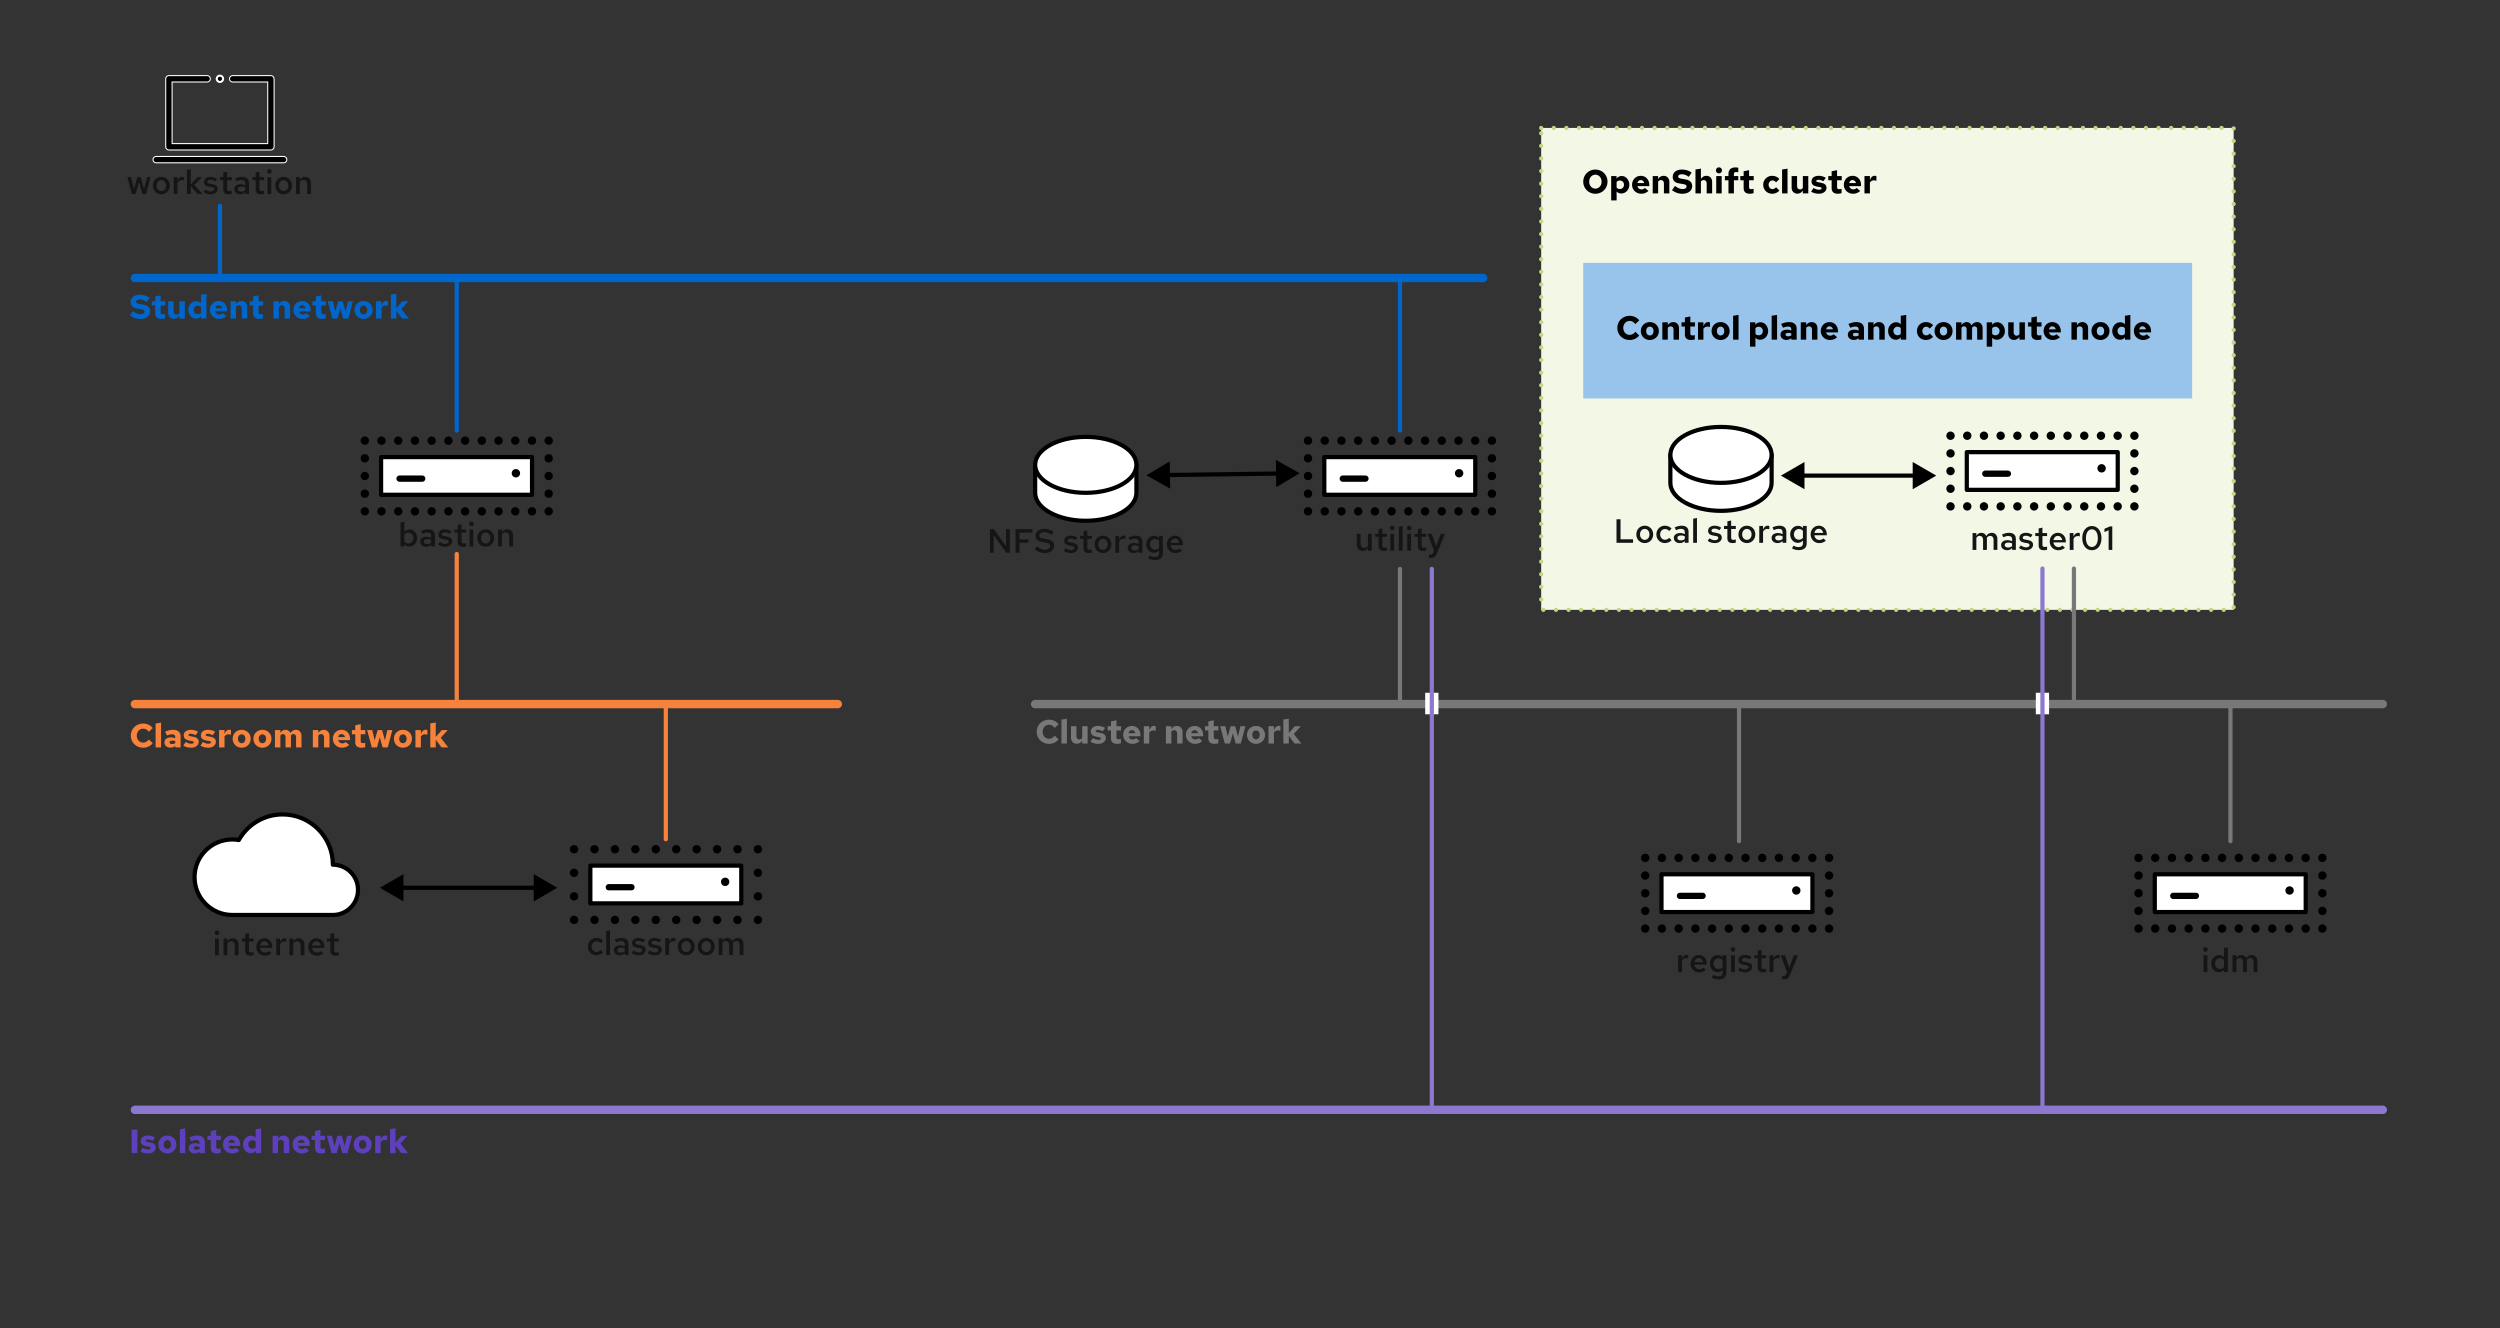 <?xml version="1.0" encoding="UTF-8"?>
<svg id="uuid-93ccc8fc-63d3-4350-85d9-dbd3d559b1b5" data-name="Layer 1" xmlns="http://www.w3.org/2000/svg" width="210mm" height="111.551mm" viewBox="0 0 595.276 316.208">
  <rect x="0" y="0" width="595.276" height="316.208" fill="#333333" stroke="none"/>
  <defs>
    <style>
      .uuid-703f7890-12d8-411c-8283-916e959b80ff, .uuid-294ce89a-8b0c-4a75-a86d-01f0757c51c9, .uuid-4c1b8edd-3bd0-4978-8c44-f78c509e15a6, .uuid-b897198b-72e6-4d24-800e-6b69ee3b732b, .uuid-d9eb6fac-a812-4fad-8c3e-668c23cc910d, .uuid-ec41d1ed-4d4b-4609-b191-daab4bf9076b, .uuid-e12957e1-09e3-4ddb-a5c8-d8e86cce0237, .uuid-3c1c8ddc-3787-4e14-b1d0-aab5a6aa2713, .uuid-b2ac20cf-f6b9-498b-bd31-842430276404, .uuid-d592e4cd-646d-4061-908d-6d486c9c68e4, .uuid-6a6f1732-ceda-45f1-aa26-f42c6e2e4bf1, .uuid-006c7bec-e62b-4827-a4df-f2a11c79929e, .uuid-d47378b2-0569-449c-9aad-c02cdcf6c37e, .uuid-cf5b4cf8-b770-46cd-9d03-068ce4623669, .uuid-1fd8be60-92e1-4783-aac4-b858147cd097, .uuid-bcc983cf-a541-4279-93bb-787687e3aaa5 {
        stroke-linecap: round;
        stroke-linejoin: round;
      }

      .uuid-703f7890-12d8-411c-8283-916e959b80ff, .uuid-294ce89a-8b0c-4a75-a86d-01f0757c51c9, .uuid-4c1b8edd-3bd0-4978-8c44-f78c509e15a6, .uuid-b897198b-72e6-4d24-800e-6b69ee3b732b, .uuid-d18bb235-1eec-4916-944f-4e1a6f448c30 {
        fill: #fff;
      }

      .uuid-703f7890-12d8-411c-8283-916e959b80ff, .uuid-6a6f1732-ceda-45f1-aa26-f42c6e2e4bf1 {
        stroke: #787878;
      }

      .uuid-294ce89a-8b0c-4a75-a86d-01f0757c51c9, .uuid-b2ac20cf-f6b9-498b-bd31-842430276404 {
        stroke: #8c77d1;
      }

      .uuid-4c1b8edd-3bd0-4978-8c44-f78c509e15a6, .uuid-3c1c8ddc-3787-4e14-b1d0-aab5a6aa2713 {
        stroke: #06c;
      }

      .uuid-b897198b-72e6-4d24-800e-6b69ee3b732b, .uuid-ec41d1ed-4d4b-4609-b191-daab4bf9076b, .uuid-e12957e1-09e3-4ddb-a5c8-d8e86cce0237, .uuid-006c7bec-e62b-4827-a4df-f2a11c79929e, .uuid-d462ac62-034f-4ffe-85b8-3f099cfb33dd, .uuid-cf5b4cf8-b770-46cd-9d03-068ce4623669, .uuid-1fd8be60-92e1-4783-aac4-b858147cd097, .uuid-bcc983cf-a541-4279-93bb-787687e3aaa5 {
        stroke: #000;
      }

      .uuid-d9eb6fac-a812-4fad-8c3e-668c23cc910d, .uuid-ec41d1ed-4d4b-4609-b191-daab4bf9076b, .uuid-e12957e1-09e3-4ddb-a5c8-d8e86cce0237, .uuid-3c1c8ddc-3787-4e14-b1d0-aab5a6aa2713, .uuid-b2ac20cf-f6b9-498b-bd31-842430276404, .uuid-d592e4cd-646d-4061-908d-6d486c9c68e4, .uuid-6a6f1732-ceda-45f1-aa26-f42c6e2e4bf1, .uuid-006c7bec-e62b-4827-a4df-f2a11c79929e, .uuid-d462ac62-034f-4ffe-85b8-3f099cfb33dd, .uuid-cf5b4cf8-b770-46cd-9d03-068ce4623669, .uuid-1fd8be60-92e1-4783-aac4-b858147cd097, .uuid-bcc983cf-a541-4279-93bb-787687e3aaa5 {
        fill: none;
      }

      .uuid-d9eb6fac-a812-4fad-8c3e-668c23cc910d, .uuid-d592e4cd-646d-4061-908d-6d486c9c68e4 {
        stroke: #f7823c;
      }

      .uuid-e1b1b5a2-72ea-411e-8daf-7f6e96789ba8 {
        fill: #06c;
      }

      .uuid-dadab195-8800-49f0-bb8a-638c3b5a2c25 {
        fill: #f7823c;
      }

      .uuid-dbee4b17-4288-46b4-9c84-bcf47768f258 {
        fill: #98c3eb;
      }

      .uuid-0074573c-50de-4480-86e1-204c1e2b3beb {
        fill: #151515;
      }

      .uuid-4d0f2b80-3054-4308-9270-3aa75246f9f8 {
        fill: #5e40be;
      }

      .uuid-390b9846-0493-4647-baa9-f45d88ea7982 {
        fill: #787878;
      }

      .uuid-ec41d1ed-4d4b-4609-b191-daab4bf9076b {
        stroke-dasharray: 0 0 0 3.98;
      }

      .uuid-ec41d1ed-4d4b-4609-b191-daab4bf9076b, .uuid-e12957e1-09e3-4ddb-a5c8-d8e86cce0237, .uuid-3c1c8ddc-3787-4e14-b1d0-aab5a6aa2713, .uuid-b2ac20cf-f6b9-498b-bd31-842430276404, .uuid-d592e4cd-646d-4061-908d-6d486c9c68e4, .uuid-6a6f1732-ceda-45f1-aa26-f42c6e2e4bf1, .uuid-006c7bec-e62b-4827-a4df-f2a11c79929e, .uuid-cf5b4cf8-b770-46cd-9d03-068ce4623669, .uuid-1fd8be60-92e1-4783-aac4-b858147cd097 {
        stroke-width: 2px;
      }

      .uuid-d6b2545a-3f96-4422-ac61-65de7a1d0bcc {
        stroke-width: .25px;
      }

      .uuid-d6b2545a-3f96-4422-ac61-65de7a1d0bcc, .uuid-6477c525-3eee-4f71-ac13-f37fe829816e {
        stroke: #fff;
      }

      .uuid-d6b2545a-3f96-4422-ac61-65de7a1d0bcc, .uuid-6477c525-3eee-4f71-ac13-f37fe829816e, .uuid-d462ac62-034f-4ffe-85b8-3f099cfb33dd {
        stroke-miterlimit: 10;
      }

      .uuid-006c7bec-e62b-4827-a4df-f2a11c79929e {
        stroke-dasharray: 0 0 0 5.609;
      }

      .uuid-6477c525-3eee-4f71-ac13-f37fe829816e {
        stroke-width: .5px;
      }

      .uuid-d47378b2-0569-449c-9aad-c02cdcf6c37e {
        fill: #f2f7e6;
        stroke: #c0d682;
        stroke-dasharray: 0 3;
      }

      .uuid-cf5b4cf8-b770-46cd-9d03-068ce4623669 {
        stroke-dasharray: 0 0 0 4.207;
      }

      .uuid-1fd8be60-92e1-4783-aac4-b858147cd097 {
        stroke-dasharray: 0 0 0 4.865;
      }

      .uuid-bcc983cf-a541-4279-93bb-787687e3aaa5 {
        stroke-width: 1.5px;
      }
    </style>
  </defs>
  <line class="uuid-d592e4cd-646d-4061-908d-6d486c9c68e4" x1="32.125" y1="167.651" x2="199.492" y2="167.651"/>
  <line class="uuid-d9eb6fac-a812-4fad-8c3e-668c23cc910d" x1="108.756" y1="131.91" x2="108.756" y2="167.541"/>
  <rect class="uuid-d47378b2-0569-449c-9aad-c02cdcf6c37e" x="366.973" y="30.462" width="164.884" height="114.749"/>
  <g>
    <path class="uuid-0074573c-50de-4480-86e1-204c1e2b3beb" d="m30.326,42.182h.863l.704,2.823.832-2.823h.76l.823,2.823.704-2.823h.84l-1.08,4.006h-.863l-.816-2.822-.808,2.822h-.879l-1.079-4.006Z"/>
    <path class="uuid-0074573c-50de-4480-86e1-204c1e2b3beb" d="m36.406,44.189c0-1.183.863-2.071,2.015-2.071,1.144,0,2.007.888,2.007,2.071s-.863,2.071-2.007,2.071c-1.151,0-2.015-.887-2.015-2.071Zm3.134,0c0-.744-.472-1.303-1.12-1.303-.656,0-1.127.56-1.127,1.303,0,.751.472,1.303,1.127,1.303.647,0,1.12-.552,1.12-1.303Z"/>
    <path class="uuid-0074573c-50de-4480-86e1-204c1e2b3beb" d="m41.366,42.182h.904v.864c.224-.608.607-.936,1.103-.936.152.008.256.024.392.08v.792c-.144-.056-.328-.096-.496-.096-.44,0-.8.248-1,.664v2.639h-.904v-4.006Z"/>
    <path class="uuid-0074573c-50de-4480-86e1-204c1e2b3beb" d="m44.509,40.439l.904-.152v3.598l1.663-1.703h1.039l-1.847,1.855,1.943,2.151h-1.151l-1.647-1.847v1.847h-.904v-5.749Z"/>
    <path class="uuid-0074573c-50de-4480-86e1-204c1e2b3beb" d="m48.477,45.724l.424-.6c.528.328.879.456,1.288.456.479,0,.808-.224.808-.543,0-.248-.168-.376-.56-.456l-.704-.12c-.783-.144-1.159-.504-1.159-1.104,0-.751.616-1.239,1.551-1.239.56,0,1.063.16,1.575.48l-.423.6c-.408-.264-.8-.384-1.208-.384-.416,0-.688.176-.688.463,0,.256.144.368.56.44l.711.136c.8.144,1.184.512,1.184,1.111,0,.735-.704,1.303-1.639,1.303-.688,0-1.295-.192-1.719-.544Z"/>
    <path class="uuid-0074573c-50de-4480-86e1-204c1e2b3beb" d="m53.165,45.148v-2.247h-.8v-.72h.8v-1.104l.903-.192v1.295h1.111v.72h-1.111v2.047c0,.392.152.543.56.543.176,0,.304-.024.544-.096v.76c-.232.072-.536.112-.776.112-.808,0-1.231-.384-1.231-1.12Z"/>
    <path class="uuid-0074573c-50de-4480-86e1-204c1e2b3beb" d="m55.773,45.036c0-.72.592-1.175,1.535-1.175.376,0,.728.08,1.08.256v-.448c0-.528-.304-.8-.919-.8-.336,0-.704.096-1.167.312l-.32-.656c.6-.272,1.127-.408,1.663-.408,1.047,0,1.639.528,1.639,1.455v2.615h-.896v-.416c-.344.335-.728.487-1.191.487-.839,0-1.423-.503-1.423-1.223Zm1.671.583c.36,0,.671-.104.943-.335v-.648c-.288-.136-.576-.192-.919-.192-.52,0-.848.216-.848.576,0,.368.32.6.824.6Z"/>
    <path class="uuid-0074573c-50de-4480-86e1-204c1e2b3beb" d="m60.876,45.148v-2.247h-.799v-.72h.799v-1.104l.904-.192v1.295h1.111v.72h-1.111v2.047c0,.392.152.543.56.543.176,0,.304-.024.544-.096v.76c-.232.072-.536.112-.776.112-.808,0-1.231-.384-1.231-1.12Z"/>
    <path class="uuid-0074573c-50de-4480-86e1-204c1e2b3beb" d="m63.581,40.815c0-.304.248-.56.56-.56.304,0,.56.256.56.56s-.256.552-.56.552c-.312,0-.56-.248-.56-.552Zm.104,1.367h.903v4.006h-.903v-4.006Z"/>
    <path class="uuid-0074573c-50de-4480-86e1-204c1e2b3beb" d="m65.525,44.189c0-1.183.863-2.071,2.015-2.071,1.144,0,2.007.888,2.007,2.071s-.863,2.071-2.007,2.071c-1.151,0-2.015-.887-2.015-2.071Zm3.134,0c0-.744-.472-1.303-1.12-1.303-.656,0-1.127.56-1.127,1.303,0,.751.472,1.303,1.127,1.303.648,0,1.12-.552,1.12-1.303Z"/>
    <path class="uuid-0074573c-50de-4480-86e1-204c1e2b3beb" d="m70.485,42.182h.904v.656c.304-.472.744-.72,1.263-.72.823,0,1.399.584,1.399,1.431v2.639h-.912v-2.383c0-.583-.344-.959-.879-.959-.368,0-.664.168-.872.488v2.854h-.904v-4.006Z"/>
  </g>
  <path class="uuid-d6b2545a-3f96-4422-ac61-65de7a1d0bcc" d="m67.542,37.251h-30.359c-.419,0-.759.34-.759.759s.34.759.759.759h30.359c.419,0,.759-.34.759-.759s-.34-.759-.759-.759Z"/>
  <path class="uuid-d6b2545a-3f96-4422-ac61-65de7a1d0bcc" d="m40.218,35.713h24.288c.417-.005.754-.342.759-.759v-16.192c-.005-.417-.342-.754-.759-.759h-9.108c-.419,0-.759.34-.759.759s.34.759.759.759h8.349v14.674h-22.77v-14.674h8.349c.419,0,.759-.34.759-.759s-.34-.759-.759-.759h-9.108c-.419,0-.759.34-.759.759v16.192c0,.419.34.759.759.759Z"/>
  <path class="uuid-6477c525-3eee-4f71-ac13-f37fe829816e" d="m51.826,19.298c.142.142.335.222.536.223.201-.002.393-.082.536-.223.296-.296.296-.776,0-1.073-.301-.285-.772-.285-1.073,0-.072.067-.127.15-.162.243-.081.187-.081.4,0,.587.034.092.09.176.162.243Z"/>
  <line class="uuid-4c1b8edd-3bd0-4978-8c44-f78c509e15a6" x1="108.756" y1="66.328" x2="108.756" y2="102.504"/>
  <line class="uuid-4c1b8edd-3bd0-4978-8c44-f78c509e15a6" x1="52.362" y1="49.013" x2="52.362" y2="66.073"/>
  <line class="uuid-4c1b8edd-3bd0-4978-8c44-f78c509e15a6" x1="333.346" y1="66.328" x2="333.346" y2="102.504"/>
  <line class="uuid-703f7890-12d8-411c-8283-916e959b80ff" x1="333.346" y1="135.453" x2="333.346" y2="167.452"/>
  <line class="uuid-d9eb6fac-a812-4fad-8c3e-668c23cc910d" x1="158.537" y1="167.452" x2="158.537" y2="199.834"/>
  <line class="uuid-3c1c8ddc-3787-4e14-b1d0-aab5a6aa2713" x1="32.125" y1="66.201" x2="353.139" y2="66.201"/>
  <line class="uuid-6a6f1732-ceda-45f1-aa26-f42c6e2e4bf1" x1="246.478" y1="167.651" x2="567.368" y2="167.651"/>
  <g>
    <g>
      <path class="uuid-0074573c-50de-4480-86e1-204c1e2b3beb" d="m95.375,124.402l.904-.152v2.391c.28-.352.728-.567,1.231-.567,1.016,0,1.807.903,1.807,2.039,0,1.144-.815,2.039-1.863,2.039-.472,0-.888-.192-1.191-.552v.512h-.888v-5.709Zm3.055,3.71c0-.728-.512-1.279-1.191-1.279-.4,0-.728.16-.959.448v1.671c.232.28.576.448.959.448.688,0,1.191-.552,1.191-1.288Z"/>
      <path class="uuid-0074573c-50de-4480-86e1-204c1e2b3beb" d="m100.055,128.96c0-.72.592-1.175,1.535-1.175.376,0,.728.08,1.08.256v-.448c0-.528-.304-.8-.919-.8-.336,0-.704.096-1.167.312l-.32-.656c.6-.271,1.127-.408,1.663-.408,1.047,0,1.639.528,1.639,1.455v2.615h-.896v-.416c-.344.336-.728.488-1.191.488-.839,0-1.423-.503-1.423-1.223Zm1.671.583c.36,0,.671-.104.943-.335v-.648c-.288-.136-.576-.192-.919-.192-.52,0-.848.216-.848.576,0,.368.32.6.824.6Z"/>
      <path class="uuid-0074573c-50de-4480-86e1-204c1e2b3beb" d="m104.304,129.647l.424-.6c.528.328.879.456,1.288.456.479,0,.808-.224.808-.544,0-.248-.168-.376-.56-.456l-.704-.12c-.783-.144-1.159-.504-1.159-1.104,0-.751.616-1.239,1.551-1.239.56,0,1.063.16,1.575.48l-.423.6c-.408-.264-.8-.384-1.208-.384-.416,0-.688.176-.688.464,0,.256.144.368.56.439l.711.136c.8.144,1.184.512,1.184,1.112,0,.735-.704,1.303-1.639,1.303-.688,0-1.295-.192-1.719-.544Z"/>
      <path class="uuid-0074573c-50de-4480-86e1-204c1e2b3beb" d="m108.991,129.072v-2.247h-.799v-.72h.799v-1.104l.904-.192v1.295h1.111v.72h-1.111v2.047c0,.392.152.543.56.543.176,0,.304-.024.544-.096v.759c-.232.072-.536.112-.776.112-.808,0-1.231-.384-1.231-1.12Z"/>
      <path class="uuid-0074573c-50de-4480-86e1-204c1e2b3beb" d="m111.695,124.738c0-.304.248-.56.56-.56.304,0,.56.256.56.56s-.256.552-.56.552c-.312,0-.56-.248-.56-.552Zm.104,1.367h.903v4.006h-.903v-4.006Z"/>
      <path class="uuid-0074573c-50de-4480-86e1-204c1e2b3beb" d="m113.64,128.112c0-1.183.863-2.071,2.015-2.071,1.144,0,2.007.888,2.007,2.071s-.863,2.071-2.007,2.071c-1.151,0-2.015-.887-2.015-2.071Zm3.134,0c0-.744-.472-1.303-1.12-1.303-.656,0-1.127.56-1.127,1.303,0,.752.472,1.303,1.127,1.303.648,0,1.12-.551,1.12-1.303Z"/>
      <path class="uuid-0074573c-50de-4480-86e1-204c1e2b3beb" d="m118.599,126.105h.904v.656c.304-.472.744-.72,1.263-.72.823,0,1.399.583,1.399,1.431v2.639h-.912v-2.383c0-.583-.344-.959-.879-.959-.368,0-.664.168-.872.488v2.854h-.904v-4.006Z"/>
    </g>
    <g>
      <line class="uuid-e12957e1-09e3-4ddb-a5c8-d8e86cce0237" x1="130.646" y1="121.751" x2="130.646" y2="121.751"/>
      <line class="uuid-ec41d1ed-4d4b-4609-b191-daab4bf9076b" x1="126.666" y1="121.751" x2="88.855" y2="121.751"/>
      <line class="uuid-e12957e1-09e3-4ddb-a5c8-d8e86cce0237" x1="86.865" y1="121.751" x2="86.865" y2="121.751"/>
      <line class="uuid-cf5b4cf8-b770-46cd-9d03-068ce4623669" x1="86.865" y1="117.545" x2="86.865" y2="107.029"/>
      <line class="uuid-e12957e1-09e3-4ddb-a5c8-d8e86cce0237" x1="86.865" y1="104.925" x2="86.865" y2="104.925"/>
      <line class="uuid-ec41d1ed-4d4b-4609-b191-daab4bf9076b" x1="90.845" y1="104.925" x2="128.656" y2="104.925"/>
      <line class="uuid-e12957e1-09e3-4ddb-a5c8-d8e86cce0237" x1="130.646" y1="104.925" x2="130.646" y2="104.925"/>
      <line class="uuid-cf5b4cf8-b770-46cd-9d03-068ce4623669" x1="130.646" y1="109.132" x2="130.646" y2="119.648"/>
    </g>
    <g>
      <rect class="uuid-b897198b-72e6-4d24-800e-6b69ee3b732b" x="90.742" y="108.832" width="35.939" height="8.985"/>
      <line class="uuid-e12957e1-09e3-4ddb-a5c8-d8e86cce0237" x1="122.839" y1="112.685" x2="122.839" y2="112.685"/>
      <line class="uuid-bcc983cf-a541-4279-93bb-787687e3aaa5" x1="95.143" y1="113.966" x2="100.534" y2="113.966"/>
    </g>
  </g>
  <line class="uuid-703f7890-12d8-411c-8283-916e959b80ff" x1="414.082" y1="167.541" x2="414.082" y2="200.283"/>
  <line class="uuid-703f7890-12d8-411c-8283-916e959b80ff" x1="531.091" y1="167.541" x2="531.091" y2="200.283"/>
  <line class="uuid-703f7890-12d8-411c-8283-916e959b80ff" x1="493.827" y1="135.379" x2="493.827" y2="168.12"/>
  <g>
    <g>
      <path class="uuid-0074573c-50de-4480-86e1-204c1e2b3beb" d="m323.062,129.744v-2.639h.911v2.375c0,.591.344.967.88.967.359,0,.663-.16.871-.48v-2.862h.903v4.006h-.903v-.647c-.304.472-.735.711-1.271.711-.815,0-1.391-.592-1.391-1.431Z"/>
      <path class="uuid-0074573c-50de-4480-86e1-204c1e2b3beb" d="m328.245,130.072v-2.247h-.799v-.72h.799v-1.104l.904-.192v1.295h1.111v.72h-1.111v2.047c0,.392.151.543.56.543.176,0,.304-.024.544-.096v.759c-.232.072-.536.112-.776.112-.808,0-1.231-.384-1.231-1.12Z"/>
      <path class="uuid-0074573c-50de-4480-86e1-204c1e2b3beb" d="m330.95,125.738c0-.304.248-.56.56-.56.304,0,.56.256.56.56s-.256.552-.56.552c-.312,0-.56-.248-.56-.552Zm.104,1.367h.903v4.006h-.903v-4.006Z"/>
      <path class="uuid-0074573c-50de-4480-86e1-204c1e2b3beb" d="m333.078,125.378l.903-.16v5.893h-.903v-5.733Z"/>
      <path class="uuid-0074573c-50de-4480-86e1-204c1e2b3beb" d="m334.982,125.738c0-.304.248-.56.56-.56.304,0,.56.256.56.56s-.256.552-.56.552c-.312,0-.56-.248-.56-.552Zm.104,1.367h.903v4.006h-.903v-4.006Z"/>
      <path class="uuid-0074573c-50de-4480-86e1-204c1e2b3beb" d="m337.605,130.072v-2.247h-.8v-.72h.8v-1.104l.903-.192v1.295h1.111v.72h-1.111v2.047c0,.392.152.543.56.543.176,0,.304-.024.544-.096v.759c-.231.072-.536.112-.775.112-.808,0-1.231-.384-1.231-1.12Z"/>
      <path class="uuid-0074573c-50de-4480-86e1-204c1e2b3beb" d="m340.261,132.806v-.784c.104.024.232.032.352.032.32,0,.512-.144.648-.456l.184-.448-1.512-4.046h1l1.023,2.966,1.111-2.966h.991l-1.919,4.702c-.312.775-.68,1.055-1.431,1.055-.128,0-.288-.016-.448-.056Z"/>
    </g>
    <g>
      <line class="uuid-e12957e1-09e3-4ddb-a5c8-d8e86cce0237" x1="355.236" y1="121.751" x2="355.236" y2="121.751"/>
      <line class="uuid-ec41d1ed-4d4b-4609-b191-daab4bf9076b" x1="351.256" y1="121.751" x2="313.445" y2="121.751"/>
      <line class="uuid-e12957e1-09e3-4ddb-a5c8-d8e86cce0237" x1="311.455" y1="121.751" x2="311.455" y2="121.751"/>
      <line class="uuid-cf5b4cf8-b770-46cd-9d03-068ce4623669" x1="311.455" y1="117.545" x2="311.455" y2="107.029"/>
      <line class="uuid-e12957e1-09e3-4ddb-a5c8-d8e86cce0237" x1="311.455" y1="104.925" x2="311.455" y2="104.925"/>
      <line class="uuid-ec41d1ed-4d4b-4609-b191-daab4bf9076b" x1="315.435" y1="104.925" x2="353.246" y2="104.925"/>
      <line class="uuid-e12957e1-09e3-4ddb-a5c8-d8e86cce0237" x1="355.236" y1="104.925" x2="355.236" y2="104.925"/>
      <line class="uuid-cf5b4cf8-b770-46cd-9d03-068ce4623669" x1="355.236" y1="109.132" x2="355.236" y2="119.648"/>
    </g>
    <g>
      <rect class="uuid-b897198b-72e6-4d24-800e-6b69ee3b732b" x="315.332" y="108.832" width="35.939" height="8.985"/>
      <line class="uuid-e12957e1-09e3-4ddb-a5c8-d8e86cce0237" x1="347.429" y1="112.685" x2="347.429" y2="112.685"/>
      <line class="uuid-bcc983cf-a541-4279-93bb-787687e3aaa5" x1="319.733" y1="113.966" x2="325.124" y2="113.966"/>
    </g>
  </g>
  <g>
    <g>
      <path class="uuid-0074573c-50de-4480-86e1-204c1e2b3beb" d="m399.591,227.452h.903v.863c.224-.607.607-.936,1.104-.936.152.008.256.024.392.08v.792c-.144-.057-.328-.097-.495-.097-.44,0-.8.248-1,.664v2.639h-.903v-4.006Z"/>
      <path class="uuid-0074573c-50de-4480-86e1-204c1e2b3beb" d="m402.551,229.459c0-1.176.848-2.071,1.951-2.071,1.096,0,1.895.872,1.895,2.071v.216h-2.958c.088.647.575,1.119,1.199,1.119.376,0,.728-.144.951-.376l.592.536c-.487.408-.976.584-1.583.584-1.151,0-2.047-.904-2.047-2.079Zm2.99-.344c-.096-.584-.512-.991-1.047-.991-.544,0-.943.392-1.048.991h2.095Z"/>
      <path class="uuid-0074573c-50de-4480-86e1-204c1e2b3beb" d="m407.583,232.817l.312-.664c.472.232.855.336,1.255.336.672,0,1.023-.304,1.023-.888v-.68c-.287.352-.728.56-1.231.56-1.015,0-1.807-.903-1.807-2.038s.823-2.023,1.871-2.023c.464,0,.88.184,1.176.536v-.504h.896v4.149c0,1.031-.672,1.607-1.888,1.607-.575,0-1.135-.145-1.606-.392Zm2.59-2.527v-1.679c-.231-.271-.575-.432-.951-.432-.688,0-1.199.535-1.199,1.271,0,.728.512,1.279,1.199,1.279.392,0,.72-.16.951-.44Z"/>
      <path class="uuid-0074573c-50de-4480-86e1-204c1e2b3beb" d="m412.078,226.085c0-.304.248-.56.56-.56.305,0,.561.256.561.56s-.256.552-.561.552c-.312,0-.56-.248-.56-.552Zm.104,1.367h.903v4.006h-.903v-4.006Z"/>
      <path class="uuid-0074573c-50de-4480-86e1-204c1e2b3beb" d="m413.847,230.994l.424-.6c.527.328.88.456,1.287.456.479,0,.808-.225.808-.544,0-.248-.168-.376-.56-.456l-.704-.12c-.783-.144-1.159-.504-1.159-1.104,0-.751.616-1.239,1.552-1.239.56,0,1.063.16,1.575.48l-.424.6c-.408-.265-.8-.384-1.208-.384-.415,0-.688.176-.688.464,0,.256.145.367.56.439l.712.136c.8.144,1.184.512,1.184,1.111,0,.735-.704,1.304-1.64,1.304-.688,0-1.295-.192-1.719-.544Z"/>
      <path class="uuid-0074573c-50de-4480-86e1-204c1e2b3beb" d="m418.535,230.418v-2.246h-.8v-.72h.8v-1.104l.903-.192v1.296h1.111v.72h-1.111v2.047c0,.392.152.543.56.543.176,0,.304-.023.544-.096v.76c-.231.072-.535.112-.775.112-.808,0-1.231-.384-1.231-1.12Z"/>
      <path class="uuid-0074573c-50de-4480-86e1-204c1e2b3beb" d="m421.351,227.452h.903v.863c.224-.607.607-.936,1.104-.936.152.008.256.024.392.08v.792c-.144-.057-.328-.097-.495-.097-.44,0-.8.248-1,.664v2.639h-.903v-4.006Z"/>
      <path class="uuid-0074573c-50de-4480-86e1-204c1e2b3beb" d="m424.334,233.153v-.784c.104.024.232.032.352.032.32,0,.512-.144.648-.456l.184-.447-1.512-4.046h1l1.023,2.966,1.111-2.966h.991l-1.919,4.701c-.312.775-.68,1.056-1.431,1.056-.128,0-.288-.017-.448-.056Z"/>
    </g>
    <g>
      <line class="uuid-e12957e1-09e3-4ddb-a5c8-d8e86cce0237" x1="435.521" y1="221.098" x2="435.521" y2="221.098"/>
      <line class="uuid-ec41d1ed-4d4b-4609-b191-daab4bf9076b" x1="431.541" y1="221.098" x2="393.731" y2="221.098"/>
      <line class="uuid-e12957e1-09e3-4ddb-a5c8-d8e86cce0237" x1="391.741" y1="221.098" x2="391.741" y2="221.098"/>
      <line class="uuid-cf5b4cf8-b770-46cd-9d03-068ce4623669" x1="391.741" y1="216.891" x2="391.741" y2="206.375"/>
      <line class="uuid-e12957e1-09e3-4ddb-a5c8-d8e86cce0237" x1="391.741" y1="204.272" x2="391.741" y2="204.272"/>
      <line class="uuid-ec41d1ed-4d4b-4609-b191-daab4bf9076b" x1="395.721" y1="204.272" x2="433.531" y2="204.272"/>
      <line class="uuid-e12957e1-09e3-4ddb-a5c8-d8e86cce0237" x1="435.521" y1="204.272" x2="435.521" y2="204.272"/>
      <line class="uuid-cf5b4cf8-b770-46cd-9d03-068ce4623669" x1="435.521" y1="208.478" x2="435.521" y2="218.995"/>
    </g>
    <g>
      <rect class="uuid-b897198b-72e6-4d24-800e-6b69ee3b732b" x="395.617" y="208.178" width="35.939" height="8.985"/>
      <line class="uuid-e12957e1-09e3-4ddb-a5c8-d8e86cce0237" x1="427.715" y1="212.032" x2="427.715" y2="212.032"/>
      <line class="uuid-bcc983cf-a541-4279-93bb-787687e3aaa5" x1="400.018" y1="213.313" x2="405.409" y2="213.313"/>
    </g>
  </g>
  <g>
    <g>
      <path class="uuid-0074573c-50de-4480-86e1-204c1e2b3beb" d="m524.586,226.085c0-.304.248-.56.56-.56.304,0,.56.256.56.56s-.256.552-.56.552c-.312,0-.56-.248-.56-.552Zm.104,1.367h.904v4.006h-.904v-4.006Z"/>
      <path class="uuid-0074573c-50de-4480-86e1-204c1e2b3beb" d="m526.531,229.459c0-1.144.823-2.039,1.87-2.039.457,0,.872.184,1.168.52v-2.215l.904-.159v5.893h-.896v-.528c-.287.36-.735.568-1.239.568-1.015,0-1.807-.903-1.807-2.039Zm3.038.84v-1.688c-.232-.271-.576-.432-.951-.432-.688,0-1.199.544-1.199,1.279,0,.728.512,1.279,1.199,1.279.392,0,.719-.152.951-.439Z"/>
      <path class="uuid-0074573c-50de-4480-86e1-204c1e2b3beb" d="m531.594,227.452h.904v.632c.295-.456.695-.696,1.183-.696.552,0,.976.296,1.184.768.312-.503.759-.768,1.327-.768.775,0,1.311.6,1.311,1.447v2.623h-.902v-2.423c0-.56-.312-.92-.809-.92-.327,0-.6.152-.799.48.008.08.016.159.016.239v2.623h-.911v-2.423c0-.56-.312-.92-.808-.92-.328,0-.592.152-.791.464v2.879h-.904v-4.006Z"/>
    </g>
    <g>
      <line class="uuid-e12957e1-09e3-4ddb-a5c8-d8e86cce0237" x1="552.981" y1="221.098" x2="552.981" y2="221.098"/>
      <line class="uuid-ec41d1ed-4d4b-4609-b191-daab4bf9076b" x1="549.001" y1="221.098" x2="511.191" y2="221.098"/>
      <line class="uuid-e12957e1-09e3-4ddb-a5c8-d8e86cce0237" x1="509.2" y1="221.098" x2="509.2" y2="221.098"/>
      <line class="uuid-cf5b4cf8-b770-46cd-9d03-068ce4623669" x1="509.2" y1="216.891" x2="509.2" y2="206.375"/>
      <line class="uuid-e12957e1-09e3-4ddb-a5c8-d8e86cce0237" x1="509.2" y1="204.272" x2="509.2" y2="204.272"/>
      <line class="uuid-ec41d1ed-4d4b-4609-b191-daab4bf9076b" x1="513.181" y1="204.272" x2="550.991" y2="204.272"/>
      <line class="uuid-e12957e1-09e3-4ddb-a5c8-d8e86cce0237" x1="552.981" y1="204.272" x2="552.981" y2="204.272"/>
      <line class="uuid-cf5b4cf8-b770-46cd-9d03-068ce4623669" x1="552.981" y1="208.478" x2="552.981" y2="218.995"/>
    </g>
    <g>
      <rect class="uuid-b897198b-72e6-4d24-800e-6b69ee3b732b" x="513.077" y="208.178" width="35.939" height="8.985"/>
      <line class="uuid-e12957e1-09e3-4ddb-a5c8-d8e86cce0237" x1="545.174" y1="212.032" x2="545.174" y2="212.032"/>
      <line class="uuid-bcc983cf-a541-4279-93bb-787687e3aaa5" x1="517.478" y1="213.313" x2="522.869" y2="213.313"/>
    </g>
  </g>
  <g>
    <g>
      <path class="uuid-0074573c-50de-4480-86e1-204c1e2b3beb" d="m469.686,126.931h.904v.632c.296-.456.695-.696,1.183-.696.552,0,.976.296,1.184.768.312-.503.76-.768,1.327-.768.775,0,1.312.6,1.312,1.447v2.623h-.903v-2.423c0-.56-.312-.919-.808-.919-.328,0-.6.152-.8.48.008.08.016.16.016.24v2.623h-.911v-2.423c0-.56-.312-.919-.808-.919-.328,0-.592.152-.791.464v2.878h-.904v-4.006Z"/>
      <path class="uuid-0074573c-50de-4480-86e1-204c1e2b3beb" d="m476.487,129.786c0-.72.591-1.175,1.535-1.175.375,0,.728.08,1.079.256v-.448c0-.528-.304-.8-.92-.8-.336,0-.703.096-1.167.312l-.32-.656c.6-.271,1.128-.408,1.663-.408,1.048,0,1.64.528,1.64,1.455v2.615h-.896v-.416c-.344.336-.728.488-1.191.488-.84,0-1.423-.503-1.423-1.223Zm1.671.583c.359,0,.671-.104.943-.335v-.648c-.288-.136-.576-.192-.92-.192-.52,0-.848.216-.848.576,0,.368.32.6.824.6Z"/>
      <path class="uuid-0074573c-50de-4480-86e1-204c1e2b3beb" d="m480.734,130.473l.424-.6c.528.328.88.456,1.288.456.479,0,.808-.224.808-.544,0-.248-.168-.376-.561-.456l-.703-.12c-.783-.144-1.159-.504-1.159-1.104,0-.751.615-1.239,1.551-1.239.56,0,1.063.16,1.575.48l-.424.6c-.407-.264-.8-.384-1.207-.384-.416,0-.688.176-.688.464,0,.256.144.368.56.439l.711.136c.8.144,1.184.512,1.184,1.112,0,.735-.703,1.303-1.639,1.303-.688,0-1.296-.192-1.72-.544Z"/>
      <path class="uuid-0074573c-50de-4480-86e1-204c1e2b3beb" d="m485.422,129.898v-2.247h-.8v-.72h.8v-1.104l.903-.192v1.295h1.111v.72h-1.111v2.047c0,.392.151.543.56.543.176,0,.304-.024.544-.096v.759c-.232.072-.536.112-.776.112-.808,0-1.23-.384-1.23-1.12Z"/>
      <path class="uuid-0074573c-50de-4480-86e1-204c1e2b3beb" d="m488.054,128.938c0-1.175.848-2.071,1.951-2.071,1.096,0,1.895.872,1.895,2.071v.216h-2.958c.088.648.575,1.12,1.199,1.12.376,0,.728-.144.951-.376l.592.536c-.487.408-.976.584-1.583.584-1.151,0-2.047-.904-2.047-2.079Zm2.99-.344c-.096-.583-.512-.991-1.047-.991-.544,0-.943.392-1.048.991h2.095Z"/>
      <path class="uuid-0074573c-50de-4480-86e1-204c1e2b3beb" d="m492.822,126.931h.904v.864c.224-.608.607-.936,1.103-.936.152.008.256.024.393.08v.792c-.145-.056-.328-.096-.496-.096-.439,0-.8.248-.999.664v2.639h-.904v-4.006Z"/>
      <path class="uuid-0074573c-50de-4480-86e1-204c1e2b3beb" d="m495.806,128.139c0-1.719.936-2.887,2.295-2.887s2.287,1.167,2.287,2.887-.928,2.878-2.287,2.878-2.295-1.167-2.295-2.878Zm3.71,0c0-1.288-.552-2.111-1.415-2.111s-1.423.823-1.423,2.111c0,1.279.56,2.103,1.423,2.103s1.415-.823,1.415-2.103Z"/>
      <path class="uuid-0074573c-50de-4480-86e1-204c1e2b3beb" d="m502.085,126.26l-.991.423v-.775l1.311-.567h.552v5.597h-.871v-4.677Z"/>
    </g>
    <g>
      <line class="uuid-e12957e1-09e3-4ddb-a5c8-d8e86cce0237" x1="508.221" y1="120.577" x2="508.221" y2="120.577"/>
      <line class="uuid-ec41d1ed-4d4b-4609-b191-daab4bf9076b" x1="504.241" y1="120.577" x2="466.43" y2="120.577"/>
      <line class="uuid-e12957e1-09e3-4ddb-a5c8-d8e86cce0237" x1="464.44" y1="120.577" x2="464.44" y2="120.577"/>
      <line class="uuid-cf5b4cf8-b770-46cd-9d03-068ce4623669" x1="464.44" y1="116.371" x2="464.44" y2="105.855"/>
      <line class="uuid-e12957e1-09e3-4ddb-a5c8-d8e86cce0237" x1="464.44" y1="103.751" x2="464.44" y2="103.751"/>
      <line class="uuid-ec41d1ed-4d4b-4609-b191-daab4bf9076b" x1="468.42" y1="103.751" x2="506.231" y2="103.751"/>
      <line class="uuid-e12957e1-09e3-4ddb-a5c8-d8e86cce0237" x1="508.221" y1="103.751" x2="508.221" y2="103.751"/>
      <line class="uuid-cf5b4cf8-b770-46cd-9d03-068ce4623669" x1="508.221" y1="107.958" x2="508.221" y2="118.474"/>
    </g>
    <g>
      <rect class="uuid-b897198b-72e6-4d24-800e-6b69ee3b732b" x="468.316" y="107.658" width="35.939" height="8.985"/>
      <line class="uuid-e12957e1-09e3-4ddb-a5c8-d8e86cce0237" x1="500.414" y1="111.511" x2="500.414" y2="111.511"/>
      <line class="uuid-bcc983cf-a541-4279-93bb-787687e3aaa5" x1="472.718" y1="112.792" x2="478.108" y2="112.792"/>
    </g>
  </g>
  <g>
    <g>
      <path class="uuid-0074573c-50de-4480-86e1-204c1e2b3beb" d="m139.974,225.398c0-1.159.879-2.07,2.022-2.07.624,0,1.2.247,1.6.679l-.56.584c-.28-.312-.624-.472-1.007-.472-.647,0-1.151.56-1.151,1.279,0,.728.504,1.279,1.151,1.279.384,0,.728-.16,1.007-.464l.56.576c-.4.432-.976.68-1.6.68-1.143,0-2.022-.904-2.022-2.071Z"/>
      <path class="uuid-0074573c-50de-4480-86e1-204c1e2b3beb" d="m144.342,221.665l.904-.16v5.893h-.904v-5.732Z"/>
      <path class="uuid-0074573c-50de-4480-86e1-204c1e2b3beb" d="m146.15,226.246c0-.72.592-1.176,1.535-1.176.376,0,.728.08,1.08.256v-.447c0-.527-.304-.8-.919-.8-.336,0-.704.096-1.167.312l-.32-.656c.6-.271,1.127-.407,1.663-.407,1.047,0,1.639.527,1.639,1.455v2.614h-.896v-.416c-.344.336-.728.488-1.191.488-.839,0-1.423-.504-1.423-1.224Zm1.671.584c.36,0,.671-.104.943-.336v-.647c-.288-.137-.576-.192-.919-.192-.52,0-.848.216-.848.576,0,.367.32.6.824.6Z"/>
      <path class="uuid-0074573c-50de-4480-86e1-204c1e2b3beb" d="m150.397,226.933l.424-.6c.528.328.879.456,1.288.456.479,0,.808-.225.808-.544,0-.248-.168-.376-.56-.456l-.704-.119c-.783-.145-1.159-.504-1.159-1.104,0-.752.616-1.239,1.551-1.239.56,0,1.063.159,1.575.479l-.423.6c-.408-.264-.8-.384-1.208-.384-.416,0-.688.176-.688.464,0,.256.144.367.56.439l.711.136c.8.145,1.184.512,1.184,1.111,0,.736-.704,1.304-1.639,1.304-.688,0-1.295-.192-1.719-.544Z"/>
      <path class="uuid-0074573c-50de-4480-86e1-204c1e2b3beb" d="m154.229,226.933l.424-.6c.528.328.879.456,1.288.456.479,0,.808-.225.808-.544,0-.248-.168-.376-.56-.456l-.704-.119c-.783-.145-1.159-.504-1.159-1.104,0-.752.616-1.239,1.551-1.239.56,0,1.063.159,1.575.479l-.423.6c-.408-.264-.8-.384-1.208-.384-.416,0-.688.176-.688.464,0,.256.144.367.56.439l.711.136c.8.145,1.184.512,1.184,1.111,0,.736-.704,1.304-1.639,1.304-.688,0-1.295-.192-1.719-.544Z"/>
      <path class="uuid-0074573c-50de-4480-86e1-204c1e2b3beb" d="m158.421,223.391h.904v.863c.224-.607.607-.936,1.103-.936.152.009.256.024.392.08v.792c-.144-.056-.328-.096-.496-.096-.44,0-.8.247-1,.663v2.639h-.904v-4.006Z"/>
      <path class="uuid-0074573c-50de-4480-86e1-204c1e2b3beb" d="m161.382,225.398c0-1.184.863-2.07,2.015-2.07,1.144,0,2.007.887,2.007,2.07s-.863,2.071-2.007,2.071c-1.151,0-2.015-.888-2.015-2.071Zm3.134,0c0-.743-.472-1.303-1.12-1.303-.656,0-1.127.56-1.127,1.303,0,.752.472,1.304,1.127,1.304.648,0,1.12-.552,1.12-1.304Z"/>
      <path class="uuid-0074573c-50de-4480-86e1-204c1e2b3beb" d="m166.158,225.398c0-1.184.863-2.07,2.015-2.07,1.144,0,2.007.887,2.007,2.07s-.863,2.071-2.007,2.071c-1.151,0-2.015-.888-2.015-2.071Zm3.134,0c0-.743-.472-1.303-1.12-1.303-.656,0-1.127.56-1.127,1.303,0,.752.472,1.304,1.127,1.304.647,0,1.12-.552,1.12-1.304Z"/>
      <path class="uuid-0074573c-50de-4480-86e1-204c1e2b3beb" d="m171.117,223.391h.904v.632c.296-.456.695-.695,1.183-.695.552,0,.976.296,1.184.768.312-.504.759-.768,1.327-.768.775,0,1.311.6,1.311,1.446v2.623h-.903v-2.423c0-.56-.312-.919-.808-.919-.328,0-.6.151-.799.479.008.08.016.16.016.239v2.623h-.911v-2.423c0-.56-.312-.919-.808-.919-.328,0-.592.151-.792.463v2.879h-.904v-4.006Z"/>
    </g>
    <g>
      <line class="uuid-e12957e1-09e3-4ddb-a5c8-d8e86cce0237" x1="180.472" y1="219.038" x2="180.472" y2="219.038"/>
      <line class="uuid-1fd8be60-92e1-4783-aac4-b858147cd097" x1="175.607" y1="219.038" x2="139.123" y2="219.038"/>
      <line class="uuid-e12957e1-09e3-4ddb-a5c8-d8e86cce0237" x1="136.691" y1="219.038" x2="136.691" y2="219.038"/>
      <line class="uuid-006c7bec-e62b-4827-a4df-f2a11c79929e" x1="136.691" y1="213.429" x2="136.691" y2="205.016"/>
      <line class="uuid-e12957e1-09e3-4ddb-a5c8-d8e86cce0237" x1="136.691" y1="202.212" x2="136.691" y2="202.212"/>
      <line class="uuid-1fd8be60-92e1-4783-aac4-b858147cd097" x1="141.556" y1="202.212" x2="178.04" y2="202.212"/>
      <line class="uuid-e12957e1-09e3-4ddb-a5c8-d8e86cce0237" x1="180.472" y1="202.212" x2="180.472" y2="202.212"/>
      <line class="uuid-006c7bec-e62b-4827-a4df-f2a11c79929e" x1="180.472" y1="207.82" x2="180.472" y2="216.233"/>
    </g>
    <g>
      <rect class="uuid-b897198b-72e6-4d24-800e-6b69ee3b732b" x="140.567" y="206.118" width="35.939" height="8.985"/>
      <line class="uuid-e12957e1-09e3-4ddb-a5c8-d8e86cce0237" x1="172.665" y1="209.972" x2="172.665" y2="209.972"/>
      <line class="uuid-bcc983cf-a541-4279-93bb-787687e3aaa5" x1="144.969" y1="211.253" x2="150.36" y2="211.253"/>
    </g>
  </g>
  <g>
    <line class="uuid-d18bb235-1eec-4916-944f-4e1a6f448c30" x1="272.964" y1="113.175" x2="309.455" y2="112.685"/>
    <g>
      <line class="uuid-d462ac62-034f-4ffe-85b8-3f099cfb33dd" x1="277.628" y1="113.112" x2="304.792" y2="112.748"/>
      <polygon points="278.62 116.34 272.964 113.175 278.533 109.859 278.62 116.34"/>
      <polygon points="303.887 116.001 309.455 112.686 303.8 109.52 303.887 116.001"/>
    </g>
  </g>
  <g>
    <g>
      <path class="uuid-0074573c-50de-4480-86e1-204c1e2b3beb" d="m235.721,126.013h.935l2.918,4.069-.016-4.069h.903v5.597h-.855l-2.999-4.182.016,4.182h-.903v-5.597Z"/>
      <path class="uuid-0074573c-50de-4480-86e1-204c1e2b3beb" d="m241.808,126.013h4.021v.815h-3.062v1.599h2.111v.799h-2.111v2.383h-.959v-5.597Z"/>
      <path class="uuid-0074573c-50de-4480-86e1-204c1e2b3beb" d="m246.4,130.794l.52-.704c.72.591,1.239.815,1.887.815.735,0,1.247-.376,1.247-.896,0-.456-.271-.671-1.015-.799l-1.032-.176c-.967-.176-1.439-.656-1.439-1.423,0-1.015.808-1.687,2.063-1.687.839,0,1.607.248,2.247.72l-.488.72c-.56-.424-1.159-.648-1.791-.648-.671,0-1.119.344-1.119.8,0,.408.256.616.863.711l1,.168c1.127.2,1.655.696,1.655,1.543,0,1.031-.912,1.759-2.247,1.759-.879,0-1.639-.304-2.351-.903Z"/>
      <path class="uuid-0074573c-50de-4480-86e1-204c1e2b3beb" d="m253.304,131.145l.424-.6c.528.328.879.456,1.288.456.479,0,.808-.224.808-.544,0-.248-.168-.376-.56-.456l-.704-.12c-.783-.144-1.159-.504-1.159-1.104,0-.751.616-1.239,1.551-1.239.56,0,1.063.16,1.575.48l-.423.6c-.408-.264-.8-.384-1.208-.384-.416,0-.688.176-.688.464,0,.256.144.368.56.439l.711.136c.8.144,1.184.512,1.184,1.112,0,.735-.704,1.303-1.639,1.303-.688,0-1.295-.192-1.719-.544Z"/>
      <path class="uuid-0074573c-50de-4480-86e1-204c1e2b3beb" d="m257.992,130.57v-2.247h-.8v-.72h.8v-1.104l.903-.192v1.295h1.111v.72h-1.111v2.047c0,.392.152.543.56.543.176,0,.304-.024.544-.096v.759c-.232.072-.536.112-.776.112-.808,0-1.231-.384-1.231-1.12Z"/>
      <path class="uuid-0074573c-50de-4480-86e1-204c1e2b3beb" d="m260.624,129.61c0-1.183.863-2.071,2.015-2.071,1.144,0,2.007.888,2.007,2.071s-.863,2.071-2.007,2.071c-1.151,0-2.015-.887-2.015-2.071Zm3.134,0c0-.744-.472-1.303-1.12-1.303-.656,0-1.127.56-1.127,1.303,0,.752.472,1.303,1.127,1.303.647,0,1.12-.551,1.12-1.303Z"/>
      <path class="uuid-0074573c-50de-4480-86e1-204c1e2b3beb" d="m265.584,127.603h.904v.864c.224-.608.607-.936,1.103-.936.152.008.256.024.392.08v.792c-.144-.056-.328-.096-.496-.096-.44,0-.8.248-1,.664v2.639h-.904v-4.006Z"/>
      <path class="uuid-0074573c-50de-4480-86e1-204c1e2b3beb" d="m268.519,130.458c0-.72.592-1.175,1.535-1.175.376,0,.728.08,1.08.256v-.448c0-.528-.304-.8-.919-.8-.336,0-.704.096-1.167.312l-.32-.656c.6-.271,1.127-.408,1.663-.408,1.047,0,1.639.528,1.639,1.455v2.615h-.896v-.416c-.344.336-.728.488-1.191.488-.839,0-1.423-.503-1.423-1.223Zm1.671.583c.36,0,.671-.104.943-.335v-.648c-.288-.136-.576-.192-.919-.192-.52,0-.848.216-.848.576,0,.368.32.6.824.6Z"/>
      <path class="uuid-0074573c-50de-4480-86e1-204c1e2b3beb" d="m273.391,132.969l.312-.664c.472.232.855.335,1.255.335.672,0,1.023-.304,1.023-.887v-.68c-.288.352-.728.56-1.231.56-1.015,0-1.807-.903-1.807-2.039s.823-2.023,1.871-2.023c.464,0,.88.184,1.176.536v-.504h.896v4.15c0,1.031-.672,1.607-1.887,1.607-.576,0-1.135-.144-1.607-.392Zm2.59-2.527v-1.679c-.232-.271-.576-.432-.952-.432-.688,0-1.199.536-1.199,1.271,0,.728.512,1.279,1.199,1.279.392,0,.72-.16.952-.44Z"/>
      <path class="uuid-0074573c-50de-4480-86e1-204c1e2b3beb" d="m277.816,129.61c0-1.175.847-2.071,1.951-2.071,1.096,0,1.895.872,1.895,2.071v.216h-2.958c.088.648.576,1.12,1.199,1.12.376,0,.728-.144.952-.376l.592.536c-.488.408-.976.584-1.583.584-1.151,0-2.047-.904-2.047-2.079Zm2.99-.344c-.096-.583-.512-.991-1.047-.991-.544,0-.943.392-1.047.991h2.095Z"/>
    </g>
    <g>
      <path class="uuid-b897198b-72e6-4d24-800e-6b69ee3b732b" d="m246.48,110.684v6.66c0,3.678,5.397,6.66,12.055,6.66s12.055-2.982,12.055-6.66v-6.66"/>
      <ellipse class="uuid-b897198b-72e6-4d24-800e-6b69ee3b732b" cx="258.536" cy="110.684" rx="12.055" ry="6.66"/>
    </g>
  </g>
  <g>
    <line class="uuid-d462ac62-034f-4ffe-85b8-3f099cfb33dd" x1="428.717" y1="113.25" x2="456.382" y2="113.25"/>
    <polygon points="429.666 116.491 424.053 113.25 429.666 110.009 429.666 116.491"/>
    <polygon points="455.434 116.491 461.046 113.25 455.434 110.009 455.434 116.491"/>
  </g>
  <g>
    <g>
      <path class="uuid-0074573c-50de-4480-86e1-204c1e2b3beb" d="m384.907,123.645h.959v4.765h2.982v.832h-3.941v-5.597Z"/>
      <path class="uuid-0074573c-50de-4480-86e1-204c1e2b3beb" d="m389.62,127.243c0-1.183.863-2.071,2.014-2.071,1.145,0,2.008.888,2.008,2.071s-.863,2.071-2.008,2.071c-1.15,0-2.014-.887-2.014-2.071Zm3.134,0c0-.744-.472-1.303-1.12-1.303-.655,0-1.127.56-1.127,1.303,0,.752.472,1.303,1.127,1.303.648,0,1.12-.551,1.12-1.303Z"/>
      <path class="uuid-0074573c-50de-4480-86e1-204c1e2b3beb" d="m394.395,127.243c0-1.159.879-2.071,2.023-2.071.623,0,1.199.248,1.598.68l-.559.583c-.28-.312-.624-.472-1.008-.472-.647,0-1.151.56-1.151,1.279,0,.728.504,1.279,1.151,1.279.384,0,.728-.16,1.008-.464l.559.576c-.398.432-.975.679-1.598.679-1.145,0-2.023-.903-2.023-2.071Z"/>
      <path class="uuid-0074573c-50de-4480-86e1-204c1e2b3beb" d="m398.555,128.091c0-.72.592-1.175,1.535-1.175.375,0,.728.08,1.079.256v-.448c0-.528-.304-.8-.919-.8-.336,0-.704.096-1.168.312l-.32-.656c.6-.271,1.128-.408,1.664-.408,1.047,0,1.639.528,1.639,1.455v2.615h-.896v-.416c-.344.336-.728.488-1.191.488-.839,0-1.423-.503-1.423-1.223Zm1.671.583c.36,0,.671-.104.943-.335v-.648c-.288-.136-.575-.192-.919-.192-.52,0-.848.216-.848.576,0,.368.319.6.823.6Z"/>
      <path class="uuid-0074573c-50de-4480-86e1-204c1e2b3beb" d="m403.162,123.509l.904-.16v5.893h-.904v-5.733Z"/>
      <path class="uuid-0074573c-50de-4480-86e1-204c1e2b3beb" d="m406.619,128.778l.424-.6c.528.328.88.456,1.288.456.479,0,.807-.224.807-.544,0-.248-.168-.376-.56-.456l-.704-.12c-.783-.144-1.158-.504-1.158-1.104,0-.751.615-1.239,1.551-1.239.56,0,1.062.16,1.574.48l-.423.6c-.407-.264-.8-.384-1.208-.384-.416,0-.688.176-.688.464,0,.256.145.368.561.439l.711.136c.8.144,1.184.512,1.184,1.112,0,.735-.703,1.303-1.639,1.303-.688,0-1.296-.192-1.72-.544Z"/>
      <path class="uuid-0074573c-50de-4480-86e1-204c1e2b3beb" d="m411.307,128.202v-2.247h-.801v-.72h.801v-1.104l.902-.192v1.295h1.111v.72h-1.111v2.047c0,.392.152.543.561.543.176,0,.303-.024.543-.096v.759c-.231.072-.535.112-.775.112-.808,0-1.23-.384-1.23-1.12Z"/>
      <path class="uuid-0074573c-50de-4480-86e1-204c1e2b3beb" d="m413.938,127.243c0-1.183.863-2.071,2.016-2.071,1.143,0,2.006.888,2.006,2.071s-.863,2.071-2.006,2.071c-1.152,0-2.016-.887-2.016-2.071Zm3.135,0c0-.744-.473-1.303-1.119-1.303-.656,0-1.128.56-1.128,1.303,0,.752.472,1.303,1.128,1.303.646,0,1.119-.551,1.119-1.303Z"/>
      <path class="uuid-0074573c-50de-4480-86e1-204c1e2b3beb" d="m418.899,125.236h.903v.864c.224-.608.607-.936,1.103-.936.152.008.256.024.393.08v.792c-.145-.056-.328-.096-.496-.096-.439,0-.799.248-.999.664v2.639h-.903v-4.006Z"/>
      <path class="uuid-0074573c-50de-4480-86e1-204c1e2b3beb" d="m421.834,128.091c0-.72.592-1.175,1.535-1.175.375,0,.728.08,1.079.256v-.448c0-.528-.304-.8-.919-.8-.336,0-.704.096-1.168.312l-.32-.656c.6-.271,1.128-.408,1.664-.408,1.047,0,1.639.528,1.639,1.455v2.615h-.896v-.416c-.344.336-.728.488-1.191.488-.839,0-1.423-.503-1.423-1.223Zm1.671.583c.36,0,.671-.104.943-.335v-.648c-.288-.136-.575-.192-.919-.192-.52,0-.848.216-.848.576,0,.368.319.6.823.6Z"/>
      <path class="uuid-0074573c-50de-4480-86e1-204c1e2b3beb" d="m426.705,130.601l.312-.664c.471.232.855.335,1.255.335.672,0,1.023-.304,1.023-.887v-.68c-.288.352-.728.56-1.231.56-1.016,0-1.807-.903-1.807-2.039s.823-2.023,1.871-2.023c.463,0,.879.184,1.176.536v-.504h.895v4.15c0,1.031-.672,1.607-1.887,1.607-.576,0-1.135-.144-1.607-.392Zm2.591-2.527v-1.679c-.231-.271-.575-.432-.952-.432-.688,0-1.199.536-1.199,1.271,0,.728.512,1.279,1.199,1.279.393,0,.721-.16.952-.44Z"/>
      <path class="uuid-0074573c-50de-4480-86e1-204c1e2b3beb" d="m431.13,127.243c0-1.175.847-2.071,1.95-2.071,1.096,0,1.896.872,1.896,2.071v.216h-2.958c.088.648.575,1.12,1.199,1.12.375,0,.728-.144.951-.376l.592.536c-.488.408-.976.584-1.583.584-1.151,0-2.047-.904-2.047-2.079Zm2.99-.344c-.097-.583-.512-.991-1.048-.991-.543,0-.943.392-1.047.991h2.095Z"/>
    </g>
    <g>
      <path class="uuid-b897198b-72e6-4d24-800e-6b69ee3b732b" d="m397.73,108.317v6.66c0,3.678,5.397,6.66,12.055,6.66s12.055-2.982,12.055-6.66v-6.66"/>
      <ellipse class="uuid-b897198b-72e6-4d24-800e-6b69ee3b732b" cx="409.786" cy="108.317" rx="12.055" ry="6.66"/>
    </g>
  </g>
  <g>
    <path d="m376.982,43.254c0-1.615,1.271-2.887,2.895-2.887s2.895,1.271,2.895,2.887-1.271,2.886-2.895,2.886-2.895-1.271-2.895-2.886Zm4.374,0c0-.952-.64-1.663-1.479-1.663s-1.479.711-1.479,1.663.64,1.663,1.479,1.663,1.479-.712,1.479-1.663Z"/>
    <path d="m383.638,41.927h1.279v.575c.271-.368.728-.6,1.223-.6,1.016,0,1.823.936,1.823,2.095s-.848,2.079-1.919,2.079c-.447,0-.84-.168-1.111-.479v2.126h-1.295v-5.796Zm3.054,2.062c0-.583-.424-1.015-.983-1.015-.319,0-.567.112-.775.335v1.375c.2.208.472.328.775.328.567,0,.983-.432.983-1.023Z"/>
    <path d="m388.606,43.997c0-1.208.896-2.135,2.079-2.135,1.191,0,2.031.904,2.031,2.183v.28h-2.839c.12.464.496.775.968.775.344,0,.632-.12.815-.344l.855.712c-.536.472-1.039.664-1.735.664-1.215,0-2.175-.936-2.175-2.135Zm2.911-.408c-.112-.44-.424-.72-.84-.72-.408,0-.695.264-.8.72h1.64Z"/>
    <path d="m393.526,41.927h1.295v.671c.32-.48.768-.736,1.304-.736.8,0,1.367.584,1.367,1.407v2.783h-1.295v-2.407c0-.464-.272-.768-.688-.768-.28,0-.504.112-.688.344v2.831h-1.295v-4.125Z"/>
    <path d="m398.118,45.292l.704-1.015c.775.543,1.263.744,1.814.744.592,0,.952-.24.952-.592,0-.328-.192-.488-.736-.583l-1.19-.208c-.888-.152-1.376-.712-1.376-1.503,0-1.087.832-1.767,2.223-1.767.864,0,1.72.28,2.295.736l-.695,1c-.544-.416-1.079-.616-1.671-.616-.544,0-.855.224-.855.528,0,.288.184.432.631.512l1.12.192c1.047.176,1.599.728,1.599,1.583,0,1.095-.928,1.839-2.391,1.839-.888,0-1.679-.296-2.423-.848Z"/>
    <path d="m403.71,40.359l1.295-.2v2.438c.319-.48.768-.736,1.304-.736.799,0,1.367.584,1.367,1.407v2.783h-1.296v-2.407c0-.464-.271-.768-.688-.768-.279,0-.504.112-.688.344v2.831h-1.295v-5.693Z"/>
    <path d="m408.574,40.567c0-.4.328-.728.728-.728s.728.328.728.728-.327.728-.728.728-.728-.328-.728-.728Zm.08,1.359h1.295v4.125h-1.295v-4.125Z"/>
    <path d="m411.566,42.926h-.855v-.999h.855v-.544c0-.983.584-1.519,1.646-1.519.225,0,.521.032.688.08v1.063c-.232-.04-.353-.048-.496-.048-.368,0-.544.144-.544.448v.52h1.04v.999h-1.04v3.126h-1.295v-3.126Z"/>
    <path d="m415.181,44.805v-1.879h-.799v-.999h.799v-1.144l1.296-.264v1.407h1.104v.999h-1.104v1.623c0,.368.144.496.543.496.152,0,.272-.016.528-.088v1.047c-.24.072-.624.128-.888.128-.976,0-1.479-.448-1.479-1.328Z"/>
    <path d="m419.837,43.997c0-1.208.928-2.135,2.135-2.135.68,0,1.304.272,1.72.76l-.792.792c-.264-.312-.527-.448-.88-.448-.512,0-.896.44-.896,1.032s.384,1.031.896,1.031c.353,0,.616-.136.88-.448l.792.792c-.416.488-1.04.76-1.72.76-1.207,0-2.135-.928-2.135-2.135Z"/>
    <path d="m424.333,40.359l1.295-.2v5.893h-1.295v-5.693Z"/>
    <path d="m426.606,44.709v-2.782h1.295v2.406c0,.464.272.768.688.768.28,0,.504-.112.688-.344v-2.83h1.296v4.125h-1.296v-.671c-.319.479-.768.735-1.303.735-.8,0-1.367-.583-1.367-1.407Z"/>
    <path d="m431.245,45.628l.568-.863c.591.312.927.416,1.327.416.367,0,.592-.128.592-.336,0-.16-.12-.248-.384-.296l-.792-.144c-.8-.152-1.216-.56-1.216-1.199,0-.84.648-1.344,1.728-1.344.575,0,1.144.16,1.679.472l-.592.823c-.415-.24-.799-.352-1.183-.352-.312,0-.496.104-.496.28,0,.168.104.24.424.296l.775.144c.815.152,1.239.568,1.239,1.191,0,.808-.76,1.416-1.774,1.416-.752,0-1.416-.176-1.896-.504Z"/>
    <path d="m436.133,44.805v-1.879h-.8v-.999h.8v-1.144l1.295-.264v1.407h1.104v.999h-1.104v1.623c0,.368.145.496.544.496.152,0,.271-.016.527-.088v1.047c-.239.072-.623.128-.887.128-.976,0-1.479-.448-1.479-1.328Z"/>
    <path d="m439.03,43.997c0-1.208.896-2.135,2.079-2.135,1.19,0,2.03.904,2.03,2.183v.28h-2.838c.119.464.495.775.967.775.344,0,.632-.12.815-.344l.855.712c-.535.472-1.039.664-1.734.664-1.216,0-2.175-.936-2.175-2.135Zm2.91-.408c-.112-.44-.424-.72-.84-.72-.407,0-.695.264-.799.72h1.639Z"/>
    <path d="m443.95,41.927h1.295v.935c.264-.688.632-1.015,1.119-1.015.185.008.272.024.432.104v1.111c-.159-.08-.384-.128-.607-.128-.384,0-.735.2-.943.512v2.606h-1.295v-4.125Z"/>
  </g>
  <g>
    <line class="uuid-d462ac62-034f-4ffe-85b8-3f099cfb33dd" x1="95.115" y1="211.389" x2="128.033" y2="211.389"/>
    <polygon points="96.063 214.63 90.451 211.39 96.063 208.149 96.063 214.63"/>
    <polygon points="127.085 214.63 132.698 211.39 127.085 208.149 127.085 214.63"/>
  </g>
  <g>
    <g>
      <path class="uuid-0074573c-50de-4480-86e1-204c1e2b3beb" d="m51.101,222.107c0-.304.248-.56.56-.56.304,0,.56.256.56.56s-.256.552-.56.552c-.312,0-.56-.248-.56-.552Zm.104,1.367h.903v4.006h-.903v-4.006Z"/>
      <path class="uuid-0074573c-50de-4480-86e1-204c1e2b3beb" d="m53.229,223.474h.904v.655c.304-.472.744-.719,1.263-.719.823,0,1.399.583,1.399,1.431v2.639h-.912v-2.383c0-.584-.344-.959-.879-.959-.368,0-.664.168-.872.487v2.854h-.904v-4.006Z"/>
      <path class="uuid-0074573c-50de-4480-86e1-204c1e2b3beb" d="m58.38,226.441v-2.247h-.799v-.72h.799v-1.104l.904-.191v1.295h1.111v.72h-1.111v2.047c0,.392.152.544.56.544.176,0,.304-.024.544-.097v.76c-.232.072-.536.112-.776.112-.808,0-1.231-.384-1.231-1.119Z"/>
      <path class="uuid-0074573c-50de-4480-86e1-204c1e2b3beb" d="m61.013,225.481c0-1.175.847-2.07,1.951-2.07,1.095,0,1.895.871,1.895,2.07v.216h-2.958c.088.647.576,1.119,1.2,1.119.375,0,.728-.144.951-.375l.592.535c-.488.408-.976.584-1.583.584-1.151,0-2.047-.903-2.047-2.079Zm2.99-.344c-.096-.584-.512-.991-1.047-.991-.544,0-.944.392-1.047.991h2.095Z"/>
      <path class="uuid-0074573c-50de-4480-86e1-204c1e2b3beb" d="m65.781,223.474h.904v.863c.224-.607.607-.936,1.103-.936.152.009.256.024.392.08v.792c-.144-.057-.328-.096-.496-.096-.44,0-.8.247-1,.663v2.639h-.904v-4.006Z"/>
      <path class="uuid-0074573c-50de-4480-86e1-204c1e2b3beb" d="m68.924,223.474h.904v.655c.304-.472.744-.719,1.263-.719.823,0,1.399.583,1.399,1.431v2.639h-.912v-2.383c0-.584-.344-.959-.879-.959-.368,0-.664.168-.872.487v2.854h-.904v-4.006Z"/>
      <path class="uuid-0074573c-50de-4480-86e1-204c1e2b3beb" d="m73.397,225.481c0-1.175.847-2.07,1.951-2.07,1.095,0,1.895.871,1.895,2.07v.216h-2.958c.088.647.576,1.119,1.2,1.119.375,0,.728-.144.951-.375l.592.535c-.488.408-.976.584-1.583.584-1.151,0-2.047-.903-2.047-2.079Zm2.99-.344c-.096-.584-.512-.991-1.047-.991-.544,0-.944.392-1.047.991h2.095Z"/>
      <path class="uuid-0074573c-50de-4480-86e1-204c1e2b3beb" d="m78.661,226.441v-2.247h-.8v-.72h.8v-1.104l.903-.191v1.295h1.111v.72h-1.111v2.047c0,.392.152.544.56.544.176,0,.304-.024.544-.097v.76c-.232.072-.536.112-.776.112-.808,0-1.231-.384-1.231-1.119Z"/>
    </g>
    <path class="uuid-b897198b-72e6-4d24-800e-6b69ee3b732b" d="m79.259,205.894c0-6.611-5.359-11.971-11.971-11.971-4.477,0-8.373,2.462-10.426,6.101-.503-.087-1.017-.142-1.544-.142-4.965,0-8.991,4.025-8.991,8.991s4.026,8.991,8.991,8.991h23.941c3.306,0,5.985-2.68,5.985-5.985s-2.68-5.985-5.985-5.985Z"/>
  </g>
  <g>
    <path class="uuid-390b9846-0493-4647-baa9-f45d88ea7982" d="m246.838,174.242c0-1.631,1.287-2.887,2.95-2.887.896,0,1.783.424,2.271,1.087l-.928.88c-.368-.496-.815-.744-1.343-.744-.872,0-1.527.711-1.527,1.663s.655,1.663,1.527,1.663c.528,0,.976-.248,1.343-.744l.928.879c-.488.664-1.375,1.087-2.271,1.087-1.663,0-2.95-1.255-2.95-2.886Z"/>
    <path class="uuid-390b9846-0493-4647-baa9-f45d88ea7982" d="m252.742,171.347l1.295-.2v5.893h-1.295v-5.693Z"/>
    <path class="uuid-390b9846-0493-4647-baa9-f45d88ea7982" d="m255.014,175.697v-2.783h1.295v2.407c0,.464.272.768.688.768.28,0,.504-.112.688-.344v-2.831h1.295v4.126h-1.295v-.672c-.32.48-.768.736-1.303.736-.799,0-1.367-.583-1.367-1.407Z"/>
    <path class="uuid-390b9846-0493-4647-baa9-f45d88ea7982" d="m259.654,176.616l.567-.863c.592.312.928.416,1.328.416.368,0,.591-.128.591-.336,0-.16-.12-.248-.384-.295l-.792-.144c-.799-.152-1.215-.56-1.215-1.2,0-.839.648-1.343,1.727-1.343.576,0,1.144.16,1.679.472l-.592.823c-.416-.24-.799-.352-1.183-.352-.312,0-.496.104-.496.28,0,.168.104.24.424.296l.775.144c.815.152,1.239.567,1.239,1.191,0,.808-.76,1.416-1.775,1.416-.751,0-1.416-.176-1.895-.504Z"/>
    <path class="uuid-390b9846-0493-4647-baa9-f45d88ea7982" d="m264.541,175.793v-1.879h-.799v-1h.799v-1.143l1.295-.264v1.407h1.104v1h-1.104v1.624c0,.368.144.496.543.496.152,0,.272-.016.528-.088v1.047c-.24.072-.624.128-.888.128-.975,0-1.479-.448-1.479-1.327Z"/>
    <path class="uuid-390b9846-0493-4647-baa9-f45d88ea7982" d="m267.437,174.985c0-1.208.896-2.135,2.079-2.135,1.191,0,2.031.903,2.031,2.183v.28h-2.838c.12.464.496.775.967.775.344,0,.632-.12.815-.344l.855.712c-.536.472-1.039.664-1.735.664-1.215,0-2.175-.936-2.175-2.135Zm2.911-.408c-.112-.439-.424-.719-.84-.719-.408,0-.695.264-.799.719h1.639Z"/>
    <path class="uuid-390b9846-0493-4647-baa9-f45d88ea7982" d="m272.358,172.914h1.295v.936c.264-.688.632-1.015,1.12-1.015.184.008.272.024.432.104v1.111c-.16-.08-.384-.128-.607-.128-.384,0-.736.2-.944.512v2.606h-1.295v-4.126Z"/>
    <path class="uuid-390b9846-0493-4647-baa9-f45d88ea7982" d="m277.614,172.914h1.295v.672c.32-.479.768-.735,1.304-.735.799,0,1.367.583,1.367,1.407v2.782h-1.295v-2.407c0-.464-.272-.768-.688-.768-.28,0-.504.112-.688.344v2.831h-1.295v-4.126Z"/>
    <path class="uuid-390b9846-0493-4647-baa9-f45d88ea7982" d="m282.373,174.985c0-1.208.896-2.135,2.079-2.135,1.191,0,2.031.903,2.031,2.183v.28h-2.838c.12.464.496.775.967.775.344,0,.632-.12.815-.344l.855.712c-.536.472-1.039.664-1.735.664-1.215,0-2.175-.936-2.175-2.135Zm2.91-.408c-.112-.439-.423-.719-.839-.719-.408,0-.696.264-.799.719h1.639Z"/>
    <path class="uuid-390b9846-0493-4647-baa9-f45d88ea7982" d="m287.717,175.793v-1.879h-.799v-1h.799v-1.143l1.295-.264v1.407h1.104v1h-1.104v1.624c0,.368.144.496.543.496.152,0,.272-.016.528-.088v1.047c-.24.072-.624.128-.888.128-.975,0-1.479-.448-1.479-1.327Z"/>
    <path class="uuid-390b9846-0493-4647-baa9-f45d88ea7982" d="m290.541,172.914h1.223l.576,2.463.696-2.463h1.063l.688,2.455.568-2.455h1.191l-1.096,4.126h-1.231l-.671-2.431-.656,2.431h-1.247l-1.104-4.126Z"/>
    <path class="uuid-390b9846-0493-4647-baa9-f45d88ea7982" d="m296.917,174.985c0-1.215.927-2.135,2.151-2.135s2.151.919,2.151,2.135-.928,2.135-2.151,2.135-2.151-.919-2.151-2.135Zm3.039,0c0-.616-.368-1.056-.888-1.056s-.888.44-.888,1.056.368,1.055.888,1.055.888-.44.888-1.055Z"/>
    <path class="uuid-390b9846-0493-4647-baa9-f45d88ea7982" d="m302.045,172.914h1.295v.936c.264-.688.632-1.015,1.12-1.015.184.008.272.024.432.104v1.111c-.16-.08-.384-.128-.607-.128-.384,0-.736.2-.944.512v2.606h-1.295v-4.126Z"/>
    <path class="uuid-390b9846-0493-4647-baa9-f45d88ea7982" d="m305.581,171.323l1.295-.2v3.43l1.439-1.639h1.431l-1.679,1.847,1.799,2.279h-1.615l-1.375-1.823v1.823h-1.295v-5.717Z"/>
  </g>
  <g>
    <path class="uuid-e1b1b5a2-72ea-411e-8daf-7f6e96789ba8" d="m30.939,75.099l.704-1.015c.775.543,1.263.744,1.815.744.592,0,.952-.24.952-.592,0-.328-.192-.488-.736-.583l-1.191-.208c-.888-.152-1.375-.712-1.375-1.503,0-1.087.832-1.767,2.223-1.767.864,0,1.719.28,2.295.736l-.696,1c-.543-.416-1.079-.616-1.671-.616-.544,0-.855.224-.855.528,0,.288.184.432.631.512l1.12.192c1.047.176,1.599.728,1.599,1.583,0,1.095-.928,1.839-2.391,1.839-.888,0-1.679-.296-2.423-.848Z"/>
    <path class="uuid-e1b1b5a2-72ea-411e-8daf-7f6e96789ba8" d="m36.955,74.611v-1.879h-.799v-.999h.799v-1.144l1.295-.264v1.407h1.104v.999h-1.104v1.623c0,.368.144.496.543.496.152,0,.272-.016.528-.088v1.047c-.24.072-.624.128-.888.128-.975,0-1.479-.448-1.479-1.328Z"/>
    <path class="uuid-e1b1b5a2-72ea-411e-8daf-7f6e96789ba8" d="m40.043,74.515v-2.782h1.295v2.406c0,.464.272.768.688.768.28,0,.504-.112.688-.344v-2.83h1.295v4.125h-1.295v-.671c-.32.479-.768.735-1.303.735-.799,0-1.367-.583-1.367-1.407Z"/>
    <path class="uuid-e1b1b5a2-72ea-411e-8daf-7f6e96789ba8" d="m44.835,73.788c0-1.159.848-2.079,1.919-2.079.432,0,.824.176,1.104.496v-2.039l1.295-.2v5.893h-1.279v-.536c-.271.344-.728.56-1.215.56-1.016,0-1.823-.936-1.823-2.095Zm3.022.695v-1.391c-.2-.208-.472-.32-.768-.32-.568,0-.983.432-.983,1.023,0,.584.424,1.016.983,1.016.312,0,.567-.112.768-.328Z"/>
    <path class="uuid-e1b1b5a2-72ea-411e-8daf-7f6e96789ba8" d="m49.979,73.804c0-1.208.896-2.135,2.079-2.135,1.191,0,2.031.904,2.031,2.183v.28h-2.838c.12.464.496.775.967.775.344,0,.632-.12.815-.344l.855.712c-.536.472-1.039.664-1.735.664-1.215,0-2.175-.936-2.175-2.135Zm2.911-.408c-.112-.44-.424-.72-.84-.72-.408,0-.695.264-.799.72h1.639Z"/>
    <path class="uuid-e1b1b5a2-72ea-411e-8daf-7f6e96789ba8" d="m54.899,71.733h1.295v.671c.32-.48.768-.736,1.303-.736.8,0,1.368.584,1.368,1.407v2.783h-1.295v-2.407c0-.464-.272-.768-.688-.768-.28,0-.504.112-.688.344v2.831h-1.295v-4.125Z"/>
    <path class="uuid-e1b1b5a2-72ea-411e-8daf-7f6e96789ba8" d="m60.266,74.611v-1.879h-.799v-.999h.799v-1.144l1.295-.264v1.407h1.104v.999h-1.104v1.623c0,.368.144.496.543.496.152,0,.272-.016.528-.088v1.047c-.24.072-.624.128-.888.128-.975,0-1.479-.448-1.479-1.328Z"/>
    <path class="uuid-e1b1b5a2-72ea-411e-8daf-7f6e96789ba8" d="m65.107,71.733h1.295v.671c.32-.48.768-.736,1.304-.736.799,0,1.367.584,1.367,1.407v2.783h-1.295v-2.407c0-.464-.272-.768-.688-.768-.28,0-.504.112-.688.344v2.831h-1.295v-4.125Z"/>
    <path class="uuid-e1b1b5a2-72ea-411e-8daf-7f6e96789ba8" d="m69.867,73.804c0-1.208.896-2.135,2.079-2.135,1.191,0,2.031.904,2.031,2.183v.28h-2.838c.12.464.496.775.967.775.344,0,.632-.12.815-.344l.855.712c-.536.472-1.039.664-1.735.664-1.215,0-2.175-.936-2.175-2.135Zm2.911-.408c-.112-.44-.424-.72-.84-.72-.408,0-.695.264-.799.72h1.639Z"/>
    <path class="uuid-e1b1b5a2-72ea-411e-8daf-7f6e96789ba8" d="m75.21,74.611v-1.879h-.799v-.999h.799v-1.144l1.295-.264v1.407h1.104v.999h-1.104v1.623c0,.368.144.496.543.496.152,0,.272-.016.528-.088v1.047c-.24.072-.624.128-.887.128-.976,0-1.479-.448-1.479-1.328Z"/>
    <path class="uuid-e1b1b5a2-72ea-411e-8daf-7f6e96789ba8" d="m78.035,71.733h1.223l.576,2.462.696-2.462h1.063l.688,2.455.568-2.455h1.191l-1.096,4.125h-1.231l-.672-2.431-.656,2.431h-1.247l-1.104-4.125Z"/>
    <path class="uuid-e1b1b5a2-72ea-411e-8daf-7f6e96789ba8" d="m84.411,73.804c0-1.215.927-2.135,2.151-2.135s2.151.92,2.151,2.135-.928,2.135-2.151,2.135-2.151-.919-2.151-2.135Zm3.039,0c0-.616-.368-1.056-.888-1.056s-.888.44-.888,1.056.368,1.055.888,1.055.888-.439.888-1.055Z"/>
    <path class="uuid-e1b1b5a2-72ea-411e-8daf-7f6e96789ba8" d="m89.539,71.733h1.295v.935c.264-.688.632-1.015,1.12-1.015.184.008.272.024.432.104v1.111c-.16-.08-.384-.128-.607-.128-.384,0-.736.2-.944.512v2.606h-1.295v-4.125Z"/>
    <path class="uuid-e1b1b5a2-72ea-411e-8daf-7f6e96789ba8" d="m93.075,70.142l1.295-.2v3.43l1.439-1.639h1.431l-1.679,1.847,1.799,2.279h-1.615l-1.375-1.823v1.823h-1.295v-5.717Z"/>
  </g>
  <g>
    <path class="uuid-dadab195-8800-49f0-bb8a-638c3b5a2c25" d="m31.147,175.162c0-1.631,1.287-2.886,2.95-2.886.896,0,1.783.424,2.271,1.087l-.928.88c-.368-.496-.815-.744-1.343-.744-.872,0-1.527.712-1.527,1.663s.655,1.663,1.527,1.663c.528,0,.976-.247,1.343-.743l.928.88c-.488.663-1.375,1.087-2.271,1.087-1.663,0-2.95-1.255-2.95-2.887Z"/>
    <path class="uuid-dadab195-8800-49f0-bb8a-638c3b5a2c25" d="m37.051,172.269l1.295-.2v5.893h-1.295v-5.692Z"/>
    <path class="uuid-dadab195-8800-49f0-bb8a-638c3b5a2c25" d="m39.163,176.778c0-.76.591-1.199,1.607-1.199.296,0,.592.056.959.192v-.336c0-.4-.264-.6-.815-.6-.312,0-.68.088-1.16.287l-.448-.903c.68-.304,1.288-.447,1.895-.447,1.144,0,1.807.567,1.807,1.551v2.639h-1.279v-.359c-.36.304-.704.423-1.144.423-.839,0-1.423-.512-1.423-1.247Zm1.823.392c.272,0,.52-.071.744-.207v-.528c-.24-.056-.472-.088-.711-.088-.424,0-.664.144-.664.408s.232.415.632.415Z"/>
    <path class="uuid-dadab195-8800-49f0-bb8a-638c3b5a2c25" d="m43.651,177.537l.567-.863c.592.312.928.416,1.328.416.368,0,.591-.128.591-.336,0-.16-.12-.248-.384-.296l-.792-.145c-.799-.151-1.215-.56-1.215-1.199,0-.839.648-1.343,1.727-1.343.576,0,1.144.159,1.679.472l-.592.823c-.416-.239-.799-.352-1.183-.352-.312,0-.496.104-.496.279,0,.168.104.24.424.296l.775.145c.815.151,1.239.567,1.239,1.191,0,.808-.76,1.415-1.775,1.415-.751,0-1.416-.176-1.895-.504Z"/>
    <path class="uuid-dadab195-8800-49f0-bb8a-638c3b5a2c25" d="m47.739,177.537l.567-.863c.592.312.928.416,1.328.416.368,0,.591-.128.591-.336,0-.16-.12-.248-.384-.296l-.792-.145c-.799-.151-1.215-.56-1.215-1.199,0-.839.648-1.343,1.727-1.343.576,0,1.144.159,1.679.472l-.592.823c-.416-.239-.799-.352-1.183-.352-.312,0-.496.104-.496.279,0,.168.104.24.424.296l.775.145c.815.151,1.239.567,1.239,1.191,0,.808-.76,1.415-1.775,1.415-.751,0-1.416-.176-1.895-.504Z"/>
    <path class="uuid-dadab195-8800-49f0-bb8a-638c3b5a2c25" d="m52.162,173.835h1.295v.936c.264-.688.632-1.016,1.12-1.016.184.009.272.024.432.104v1.111c-.16-.08-.384-.128-.607-.128-.384,0-.736.2-.944.512v2.606h-1.295v-4.126Z"/>
    <path class="uuid-dadab195-8800-49f0-bb8a-638c3b5a2c25" d="m55.394,175.907c0-1.216.927-2.135,2.151-2.135s2.151.919,2.151,2.135-.928,2.135-2.151,2.135-2.151-.92-2.151-2.135Zm3.039,0c0-.616-.368-1.056-.888-1.056s-.888.439-.888,1.056.368,1.056.888,1.056.888-.44.888-1.056Z"/>
    <path class="uuid-dadab195-8800-49f0-bb8a-638c3b5a2c25" d="m60.338,175.907c0-1.216.928-2.135,2.151-2.135s2.151.919,2.151,2.135-.928,2.135-2.151,2.135-2.151-.92-2.151-2.135Zm3.038,0c0-.616-.368-1.056-.887-1.056s-.888.439-.888,1.056.368,1.056.888,1.056.887-.44.887-1.056Z"/>
    <path class="uuid-dadab195-8800-49f0-bb8a-638c3b5a2c25" d="m65.466,173.835h1.295v.656c.304-.472.72-.72,1.224-.72.536,0,.959.296,1.159.768.32-.496.784-.768,1.352-.768.759,0,1.295.6,1.295,1.447v2.742h-1.295v-2.486c0-.416-.248-.688-.616-.688-.24,0-.432.096-.6.312v2.862h-1.295v-2.486c0-.416-.248-.688-.616-.688-.24,0-.44.104-.608.319v2.854h-1.295v-4.126Z"/>
    <path class="uuid-dadab195-8800-49f0-bb8a-638c3b5a2c25" d="m74.49,173.835h1.295v.672c.32-.479.768-.735,1.303-.735.8,0,1.368.583,1.368,1.407v2.782h-1.295v-2.406c0-.464-.272-.768-.688-.768-.28,0-.504.111-.688.344v2.83h-1.295v-4.126Z"/>
    <path class="uuid-dadab195-8800-49f0-bb8a-638c3b5a2c25" d="m79.25,175.907c0-1.208.896-2.135,2.079-2.135,1.191,0,2.031.903,2.031,2.183v.279h-2.838c.12.464.496.776.967.776.344,0,.632-.12.815-.344l.855.711c-.536.472-1.039.664-1.735.664-1.215,0-2.175-.936-2.175-2.135Zm2.911-.408c-.112-.439-.424-.72-.84-.72-.408,0-.695.265-.799.72h1.639Z"/>
    <path class="uuid-dadab195-8800-49f0-bb8a-638c3b5a2c25" d="m84.594,176.714v-1.879h-.799v-1h.799v-1.144l1.295-.264v1.407h1.104v1h-1.104v1.623c0,.367.144.495.543.495.152,0,.272-.016.528-.088v1.048c-.24.072-.624.128-.888.128-.975,0-1.479-.448-1.479-1.327Z"/>
    <path class="uuid-dadab195-8800-49f0-bb8a-638c3b5a2c25" d="m87.418,173.835h1.223l.576,2.463.696-2.463h1.063l.688,2.455.568-2.455h1.191l-1.096,4.126h-1.231l-.671-2.431-.656,2.431h-1.247l-1.104-4.126Z"/>
    <path class="uuid-dadab195-8800-49f0-bb8a-638c3b5a2c25" d="m93.794,175.907c0-1.216.927-2.135,2.151-2.135s2.151.919,2.151,2.135-.928,2.135-2.151,2.135-2.151-.92-2.151-2.135Zm3.039,0c0-.616-.368-1.056-.888-1.056s-.888.439-.888,1.056.368,1.056.888,1.056.888-.44.888-1.056Z"/>
    <path class="uuid-dadab195-8800-49f0-bb8a-638c3b5a2c25" d="m98.922,173.835h1.295v.936c.264-.688.632-1.016,1.12-1.016.184.009.272.024.432.104v1.111c-.16-.08-.384-.128-.607-.128-.384,0-.736.2-.944.512v2.606h-1.295v-4.126Z"/>
    <path class="uuid-dadab195-8800-49f0-bb8a-638c3b5a2c25" d="m102.458,172.244l1.295-.2v3.431l1.439-1.64h1.431l-1.679,1.848,1.799,2.278h-1.615l-1.375-1.823v1.823h-1.295v-5.717Z"/>
  </g>
  <line class="uuid-b2ac20cf-f6b9-498b-bd31-842430276404" x1="32.125" y1="264.261" x2="567.368" y2="264.261"/>
  <g>
    <path class="uuid-4d0f2b80-3054-4308-9270-3aa75246f9f8" d="m31.33,268.974h1.375v5.597h-1.375v-5.597Z"/>
    <path class="uuid-4d0f2b80-3054-4308-9270-3aa75246f9f8" d="m33.419,274.147l.568-.863c.591.312.927.416,1.327.416.368,0,.592-.128.592-.336,0-.16-.12-.248-.384-.296l-.792-.145c-.799-.151-1.215-.56-1.215-1.199,0-.839.648-1.343,1.727-1.343.576,0,1.144.159,1.679.472l-.592.823c-.416-.239-.799-.352-1.183-.352-.312,0-.496.104-.496.279,0,.168.104.24.423.296l.776.145c.815.151,1.239.567,1.239,1.191,0,.808-.76,1.415-1.775,1.415-.752,0-1.416-.176-1.895-.504Z"/>
    <path class="uuid-4d0f2b80-3054-4308-9270-3aa75246f9f8" d="m37.699,272.516c0-1.216.928-2.135,2.151-2.135s2.151.919,2.151,2.135-.928,2.135-2.151,2.135-2.151-.92-2.151-2.135Zm3.038,0c0-.616-.368-1.056-.887-1.056s-.888.439-.888,1.056.368,1.056.888,1.056.887-.44.887-1.056Z"/>
    <path class="uuid-4d0f2b80-3054-4308-9270-3aa75246f9f8" d="m42.827,268.879l1.295-.2v5.893h-1.295v-5.692Z"/>
    <path class="uuid-4d0f2b80-3054-4308-9270-3aa75246f9f8" d="m44.939,273.388c0-.76.591-1.199,1.607-1.199.296,0,.592.056.959.192v-.336c0-.4-.264-.6-.815-.6-.312,0-.68.088-1.16.287l-.448-.903c.68-.304,1.288-.447,1.895-.447,1.144,0,1.807.567,1.807,1.551v2.639h-1.279v-.359c-.36.304-.704.423-1.144.423-.839,0-1.423-.512-1.423-1.247Zm1.823.392c.272,0,.52-.071.744-.207v-.528c-.24-.056-.472-.088-.711-.088-.424,0-.664.144-.664.408s.231.415.631.415Z"/>
    <path class="uuid-4d0f2b80-3054-4308-9270-3aa75246f9f8" d="m50.186,273.324v-1.879h-.799v-1h.799v-1.144l1.295-.264v1.407h1.104v1h-1.104v1.623c0,.367.144.495.543.495.152,0,.272-.016.528-.088v1.048c-.24.072-.624.128-.887.128-.976,0-1.479-.448-1.479-1.327Z"/>
    <path class="uuid-4d0f2b80-3054-4308-9270-3aa75246f9f8" d="m53.082,272.516c0-1.208.896-2.135,2.079-2.135,1.191,0,2.031.903,2.031,2.183v.279h-2.838c.12.464.496.776.967.776.344,0,.632-.12.815-.344l.855.711c-.536.472-1.039.664-1.735.664-1.215,0-2.175-.936-2.175-2.135Zm2.91-.408c-.112-.439-.423-.72-.839-.72-.408,0-.696.265-.799.72h1.639Z"/>
    <path class="uuid-4d0f2b80-3054-4308-9270-3aa75246f9f8" d="m57.858,272.5c0-1.159.848-2.078,1.919-2.078.432,0,.824.176,1.104.495v-2.038l1.295-.2v5.893h-1.279v-.536c-.272.344-.728.561-1.216.561-1.015,0-1.823-.936-1.823-2.096Zm3.022.696v-1.392c-.2-.208-.472-.319-.768-.319-.568,0-.983.432-.983,1.023,0,.583.423,1.015.983,1.015.312,0,.567-.111.768-.327Z"/>
    <path class="uuid-4d0f2b80-3054-4308-9270-3aa75246f9f8" d="m64.907,270.445h1.295v.672c.32-.479.768-.735,1.304-.735.799,0,1.367.583,1.367,1.407v2.782h-1.295v-2.406c0-.464-.272-.768-.688-.768-.28,0-.504.111-.688.344v2.83h-1.295v-4.126Z"/>
    <path class="uuid-4d0f2b80-3054-4308-9270-3aa75246f9f8" d="m69.666,272.516c0-1.208.896-2.135,2.079-2.135,1.191,0,2.031.903,2.031,2.183v.279h-2.838c.12.464.496.776.967.776.344,0,.632-.12.815-.344l.855.711c-.536.472-1.039.664-1.735.664-1.215,0-2.175-.936-2.175-2.135Zm2.91-.408c-.112-.439-.423-.72-.839-.72-.408,0-.696.265-.799.72h1.639Z"/>
    <path class="uuid-4d0f2b80-3054-4308-9270-3aa75246f9f8" d="m75.01,273.324v-1.879h-.799v-1h.799v-1.144l1.295-.264v1.407h1.104v1h-1.104v1.623c0,.367.144.495.543.495.152,0,.272-.016.528-.088v1.048c-.24.072-.624.128-.888.128-.975,0-1.479-.448-1.479-1.327Z"/>
    <path class="uuid-4d0f2b80-3054-4308-9270-3aa75246f9f8" d="m77.834,270.445h1.223l.576,2.463.696-2.463h1.063l.688,2.455.568-2.455h1.191l-1.096,4.126h-1.231l-.671-2.431-.656,2.431h-1.247l-1.104-4.126Z"/>
    <path class="uuid-4d0f2b80-3054-4308-9270-3aa75246f9f8" d="m84.21,272.516c0-1.216.927-2.135,2.151-2.135s2.151.919,2.151,2.135-.928,2.135-2.151,2.135-2.151-.92-2.151-2.135Zm3.039,0c0-.616-.368-1.056-.888-1.056s-.888.439-.888,1.056.368,1.056.888,1.056.888-.44.888-1.056Z"/>
    <path class="uuid-4d0f2b80-3054-4308-9270-3aa75246f9f8" d="m89.338,270.445h1.295v.936c.264-.688.632-1.016,1.12-1.016.184.009.272.024.432.104v1.111c-.16-.08-.384-.128-.607-.128-.384,0-.736.2-.944.512v2.606h-1.295v-4.126Z"/>
    <path class="uuid-4d0f2b80-3054-4308-9270-3aa75246f9f8" d="m92.874,268.854l1.295-.2v3.431l1.439-1.64h1.431l-1.679,1.848,1.799,2.278h-1.615l-1.375-1.823v1.823h-1.295v-5.717Z"/>
  </g>
  <rect class="uuid-dbee4b17-4288-46b4-9c84-bcf47768f258" x="376.982" y="62.59" width="144.988" height="32.281"/>
  <g>
    <path d="m385.093,78.08c0-1.631,1.287-2.887,2.95-2.887.896,0,1.783.424,2.271,1.087l-.928.88c-.368-.496-.815-.744-1.344-.744-.871,0-1.526.711-1.526,1.663s.655,1.663,1.526,1.663c.528,0,.976-.248,1.344-.744l.928.879c-.488.664-1.376,1.087-2.271,1.087-1.663,0-2.95-1.255-2.95-2.886Z"/>
    <path d="m390.693,78.824c0-1.215.928-2.135,2.151-2.135s2.15.92,2.15,2.135-.928,2.135-2.15,2.135-2.151-.919-2.151-2.135Zm3.039,0c0-.616-.368-1.056-.888-1.056s-.888.44-.888,1.056.368,1.055.888,1.055.888-.439.888-1.055Z"/>
    <path d="m395.822,76.753h1.295v.671c.319-.48.768-.736,1.304-.736.799,0,1.367.584,1.367,1.407v2.783h-1.296v-2.407c0-.464-.271-.768-.688-.768-.279,0-.504.112-.688.344v2.831h-1.295v-4.125Z"/>
    <path d="m401.189,79.631v-1.879h-.8v-.999h.8v-1.144l1.295-.264v1.407h1.104v.999h-1.104v1.623c0,.368.145.496.544.496.152,0,.271-.016.527-.088v1.047c-.239.072-.623.128-.887.128-.976,0-1.479-.448-1.479-1.328Z"/>
    <path d="m404.309,76.753h1.295v.935c.265-.688.632-1.015,1.12-1.015.184.008.271.024.432.104v1.111c-.16-.08-.384-.128-.607-.128-.384,0-.736.2-.944.512v2.606h-1.295v-4.125Z"/>
    <path d="m407.541,78.824c0-1.215.928-2.135,2.15-2.135s2.151.92,2.151,2.135-.928,2.135-2.151,2.135-2.15-.919-2.15-2.135Zm3.038,0c0-.616-.368-1.056-.888-1.056s-.888.44-.888,1.056.368,1.055.888,1.055.888-.439.888-1.055Z"/>
    <path d="m412.669,75.186l1.295-.2v5.893h-1.295v-5.693Z"/>
    <path d="m416.693,76.753h1.279v.575c.271-.368.728-.6,1.224-.6,1.016,0,1.823.936,1.823,2.095s-.848,2.079-1.919,2.079c-.448,0-.84-.168-1.112-.479v2.126h-1.295v-5.796Zm3.055,2.062c0-.583-.424-1.015-.983-1.015-.32,0-.568.112-.776.335v1.375c.2.208.473.328.776.328.567,0,.983-.432.983-1.023Z"/>
    <path d="m421.845,75.186l1.295-.2v5.893h-1.295v-5.693Z"/>
    <path d="m423.957,79.696c0-.76.591-1.2,1.606-1.2.296,0,.592.056.96.192v-.336c0-.399-.264-.6-.815-.6-.312,0-.68.088-1.16.288l-.447-.903c.68-.304,1.287-.448,1.895-.448,1.144,0,1.808.568,1.808,1.551v2.639h-1.279v-.36c-.36.304-.704.424-1.144.424-.84,0-1.423-.512-1.423-1.247Zm1.822.392c.272,0,.521-.072.744-.208v-.528c-.24-.056-.472-.088-.712-.088-.424,0-.663.144-.663.408s.231.416.631.416Z"/>
    <path d="m428.781,76.753h1.295v.671c.32-.48.768-.736,1.304-.736.8,0,1.367.584,1.367,1.407v2.783h-1.295v-2.407c0-.464-.272-.768-.688-.768-.28,0-.504.112-.688.344v2.831h-1.295v-4.125Z"/>
    <path d="m433.54,78.824c0-1.208.896-2.135,2.079-2.135,1.191,0,2.031.904,2.031,2.183v.28h-2.839c.12.464.496.775.968.775.344,0,.632-.12.815-.344l.855.712c-.536.472-1.039.664-1.735.664-1.215,0-2.175-.936-2.175-2.135Zm2.911-.408c-.112-.44-.424-.72-.84-.72-.408,0-.695.264-.8.72h1.64Z"/>
    <path d="m439.989,79.696c0-.76.592-1.2,1.607-1.2.296,0,.592.056.959.192v-.336c0-.399-.264-.6-.815-.6-.312,0-.68.088-1.159.288l-.448-.903c.68-.304,1.288-.448,1.896-.448,1.144,0,1.807.568,1.807,1.551v2.639h-1.279v-.36c-.359.304-.703.424-1.144.424-.839,0-1.423-.512-1.423-1.247Zm1.823.392c.271,0,.52-.072.743-.208v-.528c-.239-.056-.472-.088-.711-.088-.424,0-.664.144-.664.408s.231.416.632.416Z"/>
    <path d="m444.813,76.753h1.295v.671c.319-.48.768-.736,1.304-.736.799,0,1.367.584,1.367,1.407v2.783h-1.296v-2.407c0-.464-.271-.768-.688-.768-.279,0-.504.112-.688.344v2.831h-1.295v-4.125Z"/>
    <path d="m449.573,78.808c0-1.159.848-2.079,1.919-2.079.432,0,.824.176,1.104.496v-2.039l1.296-.2v5.893h-1.279v-.536c-.272.344-.729.56-1.216.56-1.016,0-1.823-.936-1.823-2.095Zm3.022.695v-1.391c-.2-.208-.472-.32-.768-.32-.567,0-.983.432-.983,1.023,0,.584.424,1.016.983,1.016.312,0,.567-.112.768-.328Z"/>
    <path d="m456.437,78.824c0-1.208.928-2.135,2.135-2.135.68,0,1.303.272,1.719.76l-.791.792c-.265-.312-.528-.448-.88-.448-.512,0-.896.44-.896,1.032s.384,1.031.896,1.031c.352,0,.615-.136.88-.448l.791.792c-.416.488-1.039.76-1.719.76-1.207,0-2.135-.928-2.135-2.135Z"/>
    <path d="m460.628,78.824c0-1.215.928-2.135,2.151-2.135s2.15.92,2.15,2.135-.928,2.135-2.15,2.135-2.151-.919-2.151-2.135Zm3.039,0c0-.616-.368-1.056-.888-1.056s-.888.44-.888,1.056.368,1.055.888,1.055.888-.439.888-1.055Z"/>
    <path d="m465.756,76.753h1.295v.655c.305-.472.72-.72,1.224-.72.536,0,.96.296,1.159.768.32-.496.784-.768,1.352-.768.76,0,1.295.6,1.295,1.447v2.743h-1.295v-2.487c0-.416-.248-.688-.615-.688-.24,0-.433.096-.6.312v2.862h-1.296v-2.487c0-.416-.248-.688-.615-.688-.24,0-.44.104-.608.32v2.854h-1.295v-4.125Z"/>
    <path d="m473.061,76.753h1.279v.575c.271-.368.728-.6,1.223-.6,1.016,0,1.823.936,1.823,2.095s-.848,2.079-1.919,2.079c-.447,0-.84-.168-1.111-.479v2.126h-1.295v-5.796Zm3.054,2.062c0-.583-.424-1.015-.983-1.015-.319,0-.567.112-.775.335v1.375c.2.208.472.328.775.328.567,0,.983-.432.983-1.023Z"/>
    <path d="m478.18,79.535v-2.782h1.296v2.406c0,.464.271.768.688.768.279,0,.504-.112.688-.344v-2.83h1.295v4.125h-1.295v-.671c-.32.479-.768.735-1.304.735-.799,0-1.367-.583-1.367-1.407Z"/>
    <path d="m483.7,79.631v-1.879h-.799v-.999h.799v-1.144l1.296-.264v1.407h1.104v.999h-1.104v1.623c0,.368.144.496.543.496.152,0,.272-.016.528-.088v1.047c-.24.072-.624.128-.888.128-.976,0-1.479-.448-1.479-1.328Z"/>
    <path d="m486.596,78.824c0-1.208.896-2.135,2.079-2.135,1.191,0,2.031.904,2.031,2.183v.28h-2.839c.12.464.496.775.968.775.344,0,.632-.12.815-.344l.855.712c-.536.472-1.039.664-1.735.664-1.215,0-2.175-.936-2.175-2.135Zm2.911-.408c-.112-.44-.424-.72-.84-.72-.408,0-.695.264-.8.72h1.64Z"/>
    <path d="m493.237,76.753h1.295v.671c.319-.48.768-.736,1.304-.736.799,0,1.367.584,1.367,1.407v2.783h-1.296v-2.407c0-.464-.271-.768-.688-.768-.279,0-.504.112-.688.344v2.831h-1.295v-4.125Z"/>
    <path d="m497.996,78.824c0-1.215.928-2.135,2.15-2.135s2.151.92,2.151,2.135-.928,2.135-2.151,2.135-2.15-.919-2.15-2.135Zm3.038,0c0-.616-.368-1.056-.888-1.056s-.888.44-.888,1.056.368,1.055.888,1.055.888-.439.888-1.055Z"/>
    <path d="m502.94,78.808c0-1.159.848-2.079,1.919-2.079.432,0,.824.176,1.104.496v-2.039l1.296-.2v5.893h-1.279v-.536c-.272.344-.729.56-1.216.56-1.016,0-1.823-.936-1.823-2.095Zm3.022.695v-1.391c-.2-.208-.472-.32-.768-.32-.567,0-.983.432-.983,1.023,0,.584.424,1.016.983,1.016.312,0,.567-.112.768-.328Z"/>
    <path d="m508.084,78.824c0-1.208.896-2.135,2.079-2.135,1.19,0,2.03.904,2.03,2.183v.28h-2.838c.119.464.495.775.967.775.344,0,.632-.12.815-.344l.855.712c-.535.472-1.039.664-1.734.664-1.216,0-2.175-.936-2.175-2.135Zm2.91-.408c-.112-.44-.424-.72-.84-.72-.407,0-.695.264-.799.72h1.639Z"/>
  </g>
  <rect class="uuid-d18bb235-1eec-4916-944f-4e1a6f448c30" x="339.356" y="164.956" width="3.152" height="5.122"/>
  <rect class="uuid-d18bb235-1eec-4916-944f-4e1a6f448c30" x="484.754" y="164.956" width="3.152" height="5.122"/>
  <line class="uuid-294ce89a-8b0c-4a75-a86d-01f0757c51c9" x1="340.932" y1="135.453" x2="340.932" y2="263.593"/>
  <line class="uuid-294ce89a-8b0c-4a75-a86d-01f0757c51c9" x1="486.33" y1="135.379" x2="486.33" y2="264.261"/>
</svg>